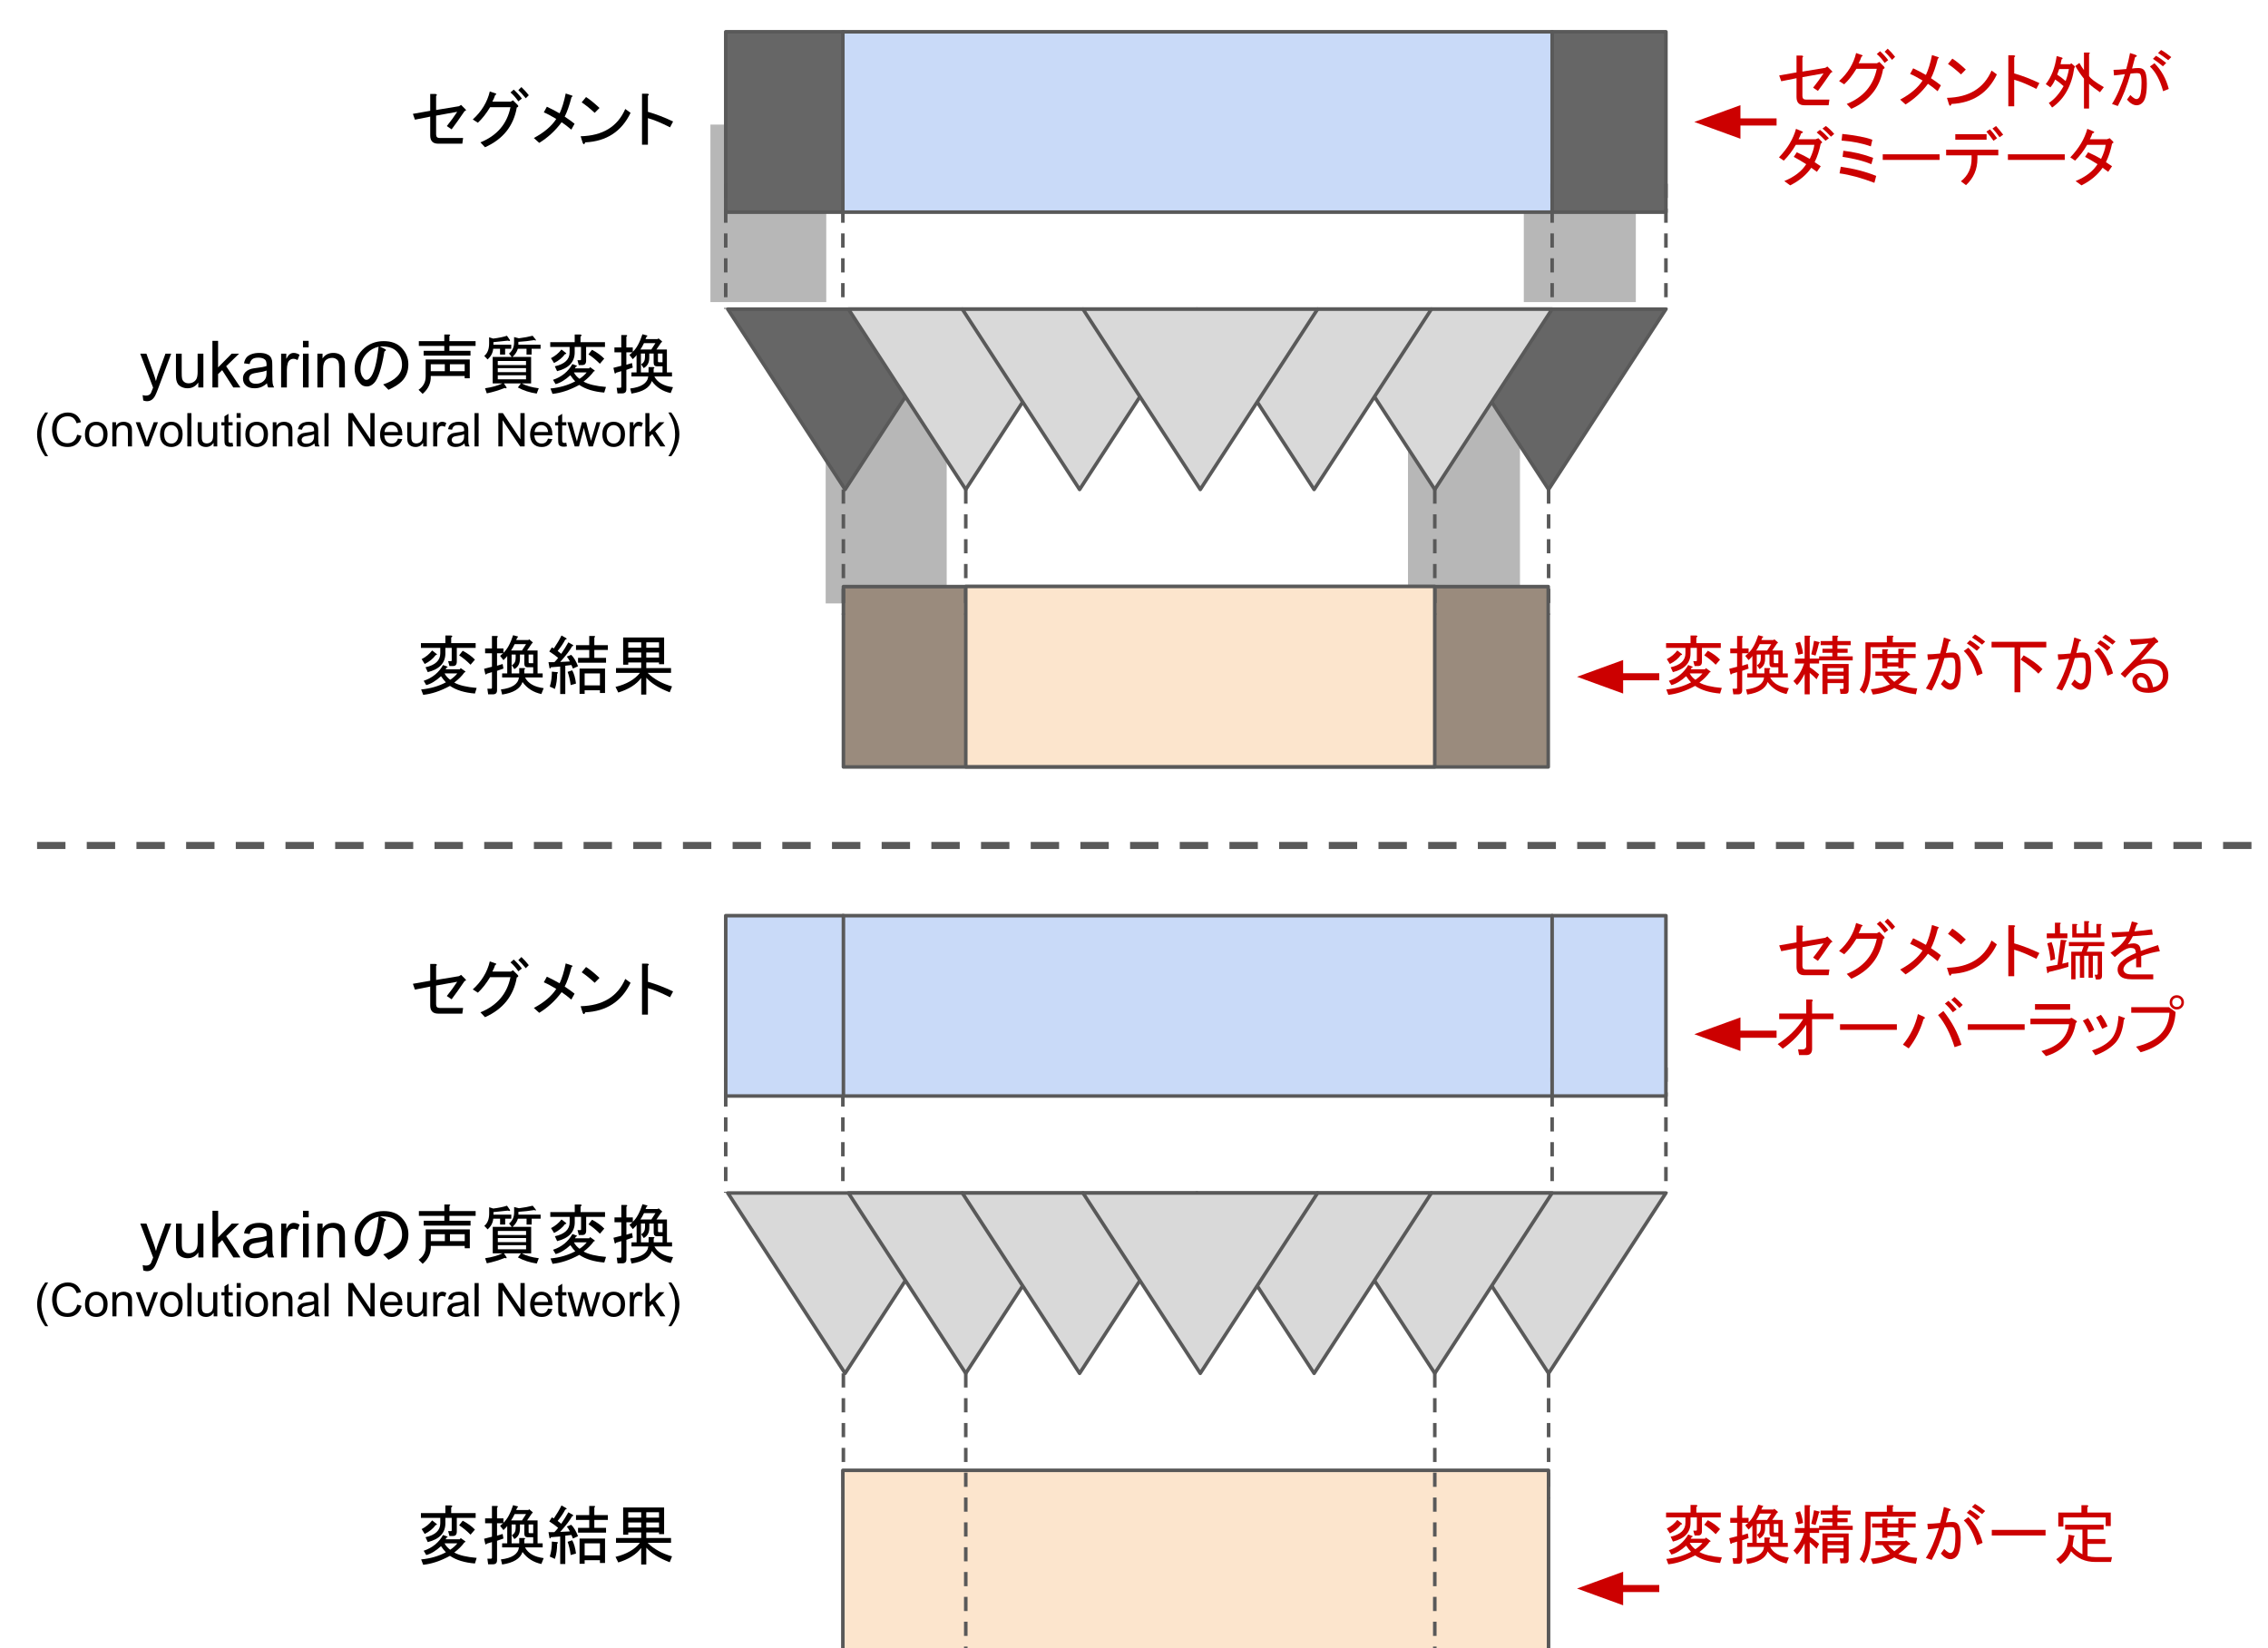 <?xml version="1.0" encoding="UTF-8"?>
<svg xmlns="http://www.w3.org/2000/svg" xmlns:xlink="http://www.w3.org/1999/xlink" width="487pt" height="354pt" viewBox="0 0 487 354" version="1.1">
<rect x="0" y="0" width="487" height="354" fill="#333333" stroke="none"/>
<defs>
<g>
<symbol overflow="visible" id="glyph0-0">
<path style="stroke:none;" d="M 2.906 -9.188 L 2.906 -0.828 L 11.156 -0.828 L 11.156 -9.188 Z M 1.812 -10.234 L 12.25 -10.234 L 12.25 0.219 L 1.812 0.219 Z M 1.812 -10.234 "/>
</symbol>
<symbol overflow="visible" id="glyph0-1">
<path style="stroke:none;" d="M 11.766 -6.734 C 10.672 -5.129 9.738 -3.816 8.969 -2.797 L 7.938 -3.5 C 8.738 -4.488 9.484 -5.508 10.172 -6.562 L 5.641 -5.75 L 5.641 -1.703 C 5.641 -1.191 5.895 -0.938 6.406 -0.938 L 11.438 -0.938 L 11.266 0.281 L 6.078 0.281 C 4.941 0.281 4.375 -0.305 4.375 -1.484 L 4.375 -5.531 L 1.094 -4.875 L 0.656 -6.125 L 4.375 -6.781 L 4.375 -10.391 L 5.531 -10.391 C 5.852 -10.316 5.891 -10.172 5.641 -9.953 L 5.641 -6.953 L 10.562 -7.766 L 11 -8.047 L 11.984 -7.062 C 12.129 -6.875 12.055 -6.766 11.766 -6.734 Z M 11.766 -6.734 "/>
</symbol>
<symbol overflow="visible" id="glyph0-2">
<path style="stroke:none;" d="M 10.172 -7.5 C 9.484 -3.52 7.207 -0.672 3.344 1.047 L 2.359 0 C 5.93 -1.457 8.082 -3.973 8.812 -7.547 L 4.438 -7.547 C 3.594 -6.16 2.719 -5.051 1.812 -4.219 L 0.719 -4.922 C 2.613 -6.641 3.832 -8.645 4.375 -10.938 L 5.641 -10.5 C 5.859 -10.395 5.82 -10.285 5.531 -10.172 C 5.383 -9.703 5.18 -9.227 4.922 -8.75 L 8.859 -8.75 L 9.359 -9.031 L 10.344 -8.047 C 10.594 -7.785 10.535 -7.602 10.172 -7.5 Z M 10.5 -8.812 C 9.914 -9.645 9.352 -10.281 8.812 -10.719 L 9.516 -11.328 C 10.141 -10.773 10.723 -10.133 11.266 -9.406 Z M 12.094 -9.469 C 11.508 -10.195 10.977 -10.781 10.5 -11.219 L 11.156 -11.875 C 11.707 -11.363 12.238 -10.781 12.75 -10.125 Z M 12.094 -9.469 "/>
</symbol>
<symbol overflow="visible" id="glyph0-3">
<path style="stroke:none;" d="M 0.656 -0.938 C 2.883 -2.133 4.488 -3.5 5.469 -5.031 C 4.445 -5.656 3.555 -6.129 2.797 -6.453 L 3.453 -7.656 C 4.254 -7.289 5.164 -6.816 6.188 -6.234 C 6.695 -7.297 7.133 -8.719 7.5 -10.5 L 8.812 -10.062 C 9.062 -9.988 9.039 -9.879 8.75 -9.734 C 8.281 -7.91 7.789 -6.508 7.281 -5.531 C 8.156 -4.945 8.863 -4.438 9.406 -4 L 8.703 -2.734 C 7.973 -3.359 7.281 -3.891 6.625 -4.328 C 5.27 -2.504 3.664 -1.023 1.812 0.109 Z M 0.656 -0.938 "/>
</symbol>
<symbol overflow="visible" id="glyph0-4">
<path style="stroke:none;" d="M 11.375 -6.344 C 9.445 -2.332 6.203 -0.219 1.641 0 C 1.461 0.477 1.281 0.516 1.094 0.109 L 0.656 -1.312 C 5.395 -1.426 8.586 -3.379 10.234 -7.172 Z M 3.672 -6.344 C 2.68 -7.258 1.75 -8.008 0.875 -8.594 L 1.812 -9.734 C 2.57 -9.266 3.535 -8.484 4.703 -7.391 Z M 3.672 -6.344 "/>
</symbol>
<symbol overflow="visible" id="glyph0-5">
<path style="stroke:none;" d="M 3.016 -6.562 C 4.797 -6.051 6.598 -5.359 8.422 -4.484 L 7.766 -3.234 C 5.836 -4.211 4.254 -4.867 3.016 -5.203 L 3.016 0.5 L 1.75 0.5 L 1.75 -10.453 L 2.844 -10.453 C 3.281 -10.41 3.336 -10.266 3.016 -10.016 Z M 3.016 -6.562 "/>
</symbol>
<symbol overflow="visible" id="glyph0-6">
<path style="stroke:none;" d="M 7.438 -1.859 C 8.094 -2.297 8.602 -2.754 8.969 -3.234 L 6.234 -3.234 C 6.492 -2.723 6.895 -2.266 7.438 -1.859 Z M 6.453 -4.109 L 9.516 -4.109 L 9.688 -4.375 L 10.609 -3.719 C 10.797 -3.57 10.758 -3.484 10.5 -3.453 C 9.957 -2.68 9.227 -1.953 8.312 -1.266 C 9.332 -0.68 10.938 -0.297 13.125 -0.109 L 12.75 1.094 C 10.52 0.914 8.734 0.367 7.391 -0.547 C 5.379 0.547 3.461 1.188 1.641 1.375 L 1.203 0.219 C 3.172 0.031 4.941 -0.477 6.516 -1.312 C 6.223 -1.602 5.875 -2.039 5.469 -2.625 C 4.344 -1.602 3.285 -0.969 2.297 -0.719 L 1.75 -1.641 C 3.613 -2.266 5 -3.395 5.906 -5.031 L 6.781 -4.703 C 6.969 -4.598 6.93 -4.523 6.672 -4.484 Z M 8.859 -5.75 C 8.859 -5.125 8.586 -4.812 8.047 -4.812 L 7.281 -4.812 L 7 -5.859 L 7.609 -5.859 C 7.711 -5.859 7.766 -5.91 7.766 -6.016 L 7.766 -8.703 L 6.406 -8.703 L 6.406 -7.547 C 6.406 -5.473 5.145 -4.125 2.625 -3.5 L 2.141 -4.547 C 4.254 -5.016 5.312 -6.016 5.312 -7.547 L 5.312 -8.703 L 1.156 -8.703 L 1.156 -9.734 L 6.406 -9.734 L 6.406 -11.375 L 7.609 -11.375 C 7.973 -11.301 7.988 -11.156 7.656 -10.938 L 7.656 -9.734 L 12.906 -9.734 L 12.906 -8.703 L 8.859 -8.703 Z M 1.312 -6.297 C 2.227 -6.766 2.977 -7.383 3.562 -8.156 L 4.547 -7.391 C 4.648 -7.242 4.578 -7.172 4.328 -7.172 C 3.773 -6.398 2.988 -5.758 1.969 -5.25 Z M 10.125 -8.094 C 11.219 -7.508 12.094 -6.875 12.75 -6.188 L 11.812 -5.094 C 10.977 -5.926 10.16 -6.598 9.359 -7.109 Z M 10.125 -8.094 "/>
</symbol>
<symbol overflow="visible" id="glyph0-7">
<path style="stroke:none;" d="M 4.875 -8.594 L 4.875 -7.656 C 5.676 -8.383 6.367 -9.645 6.953 -11.438 L 7.984 -11.156 C 8.055 -11.082 8.004 -10.992 7.828 -10.891 L 7.609 -10.391 L 10.234 -10.391 L 10.391 -10.562 L 11.109 -9.953 C 11.211 -9.805 11.176 -9.719 11 -9.688 L 9.953 -8.156 L 12.203 -8.156 L 12.203 -3.234 L 13.297 -3.234 L 13.297 -2.359 L 9.516 -2.359 C 10.172 -1.078 11.504 -0.312 13.516 -0.062 L 13.016 1.203 C 11.305 0.836 9.957 -0.02 8.969 -1.375 C 8.5 0.051 7.039 0.945 4.594 1.312 L 4.328 0.219 C 6.734 -0.07 8.023 -0.93 8.203 -2.359 L 4.594 -2.359 L 4.594 -3.234 L 5.688 -3.234 L 5.688 -7 C 5.613 -6.82 5.344 -6.516 4.875 -6.078 L 4.156 -7 L 4.812 -7.547 L 3.5 -7.547 L 3.5 -4.875 L 4.703 -5.25 L 4.875 -4.266 L 3.5 -3.781 L 3.5 0.391 C 3.5 0.973 3.207 1.266 2.625 1.266 L 1.594 1.266 L 1.422 0.062 L 2.188 0.062 C 2.332 0.062 2.406 -0.016 2.406 -0.172 L 2.406 -3.5 L 1.312 -3.172 C 1.207 -2.992 1.098 -2.957 0.984 -3.062 L 0.719 -4.219 L 2.406 -4.656 L 2.406 -7.547 L 0.938 -7.547 L 0.938 -8.594 L 2.406 -8.594 L 2.406 -11.266 L 3.453 -11.266 C 3.742 -11.234 3.758 -11.109 3.5 -10.891 L 3.5 -8.594 Z M 9.359 -7.281 L 8.422 -7.281 L 8.422 -6.406 C 8.422 -5.344 8.02 -4.594 7.219 -4.156 L 6.672 -4.984 C 7.223 -5.273 7.5 -5.785 7.5 -6.516 L 7.5 -7.281 L 6.625 -7.281 L 6.625 -3.234 L 8.266 -3.234 L 8.266 -4.375 L 9.297 -4.375 C 9.586 -4.344 9.609 -4.234 9.359 -4.047 L 9.359 -3.234 L 11.266 -3.234 L 11.266 -4.547 L 10.016 -4.547 C 9.578 -4.547 9.359 -4.816 9.359 -5.359 Z M 10.281 -5.641 C 10.281 -5.492 10.352 -5.422 10.5 -5.422 L 11.266 -5.422 L 11.266 -7.281 L 10.281 -7.281 Z M 7.281 -9.516 C 7.02 -8.973 6.766 -8.52 6.516 -8.156 L 8.859 -8.156 L 9.734 -9.516 Z M 7.281 -9.516 "/>
</symbol>
<symbol overflow="visible" id="glyph0-8">
<path style="stroke:none;" d="M 2.406 -3.5 C 2.664 -3.426 2.664 -3.316 2.406 -3.172 C 2.406 -1.93 2.242 -0.836 1.922 0.109 L 0.828 -0.391 C 1.148 -1.441 1.297 -2.516 1.266 -3.609 Z M 5.469 -5.031 L 4.156 -4.875 L 4.156 1.203 L 3.062 1.203 L 3.062 -4.703 L 1.047 -4.547 C 1.004 -4.285 0.91 -4.227 0.766 -4.375 L 0.547 -5.641 L 1.812 -5.641 C 2.102 -5.93 2.375 -6.238 2.625 -6.562 C 2.008 -7.07 1.375 -7.531 0.719 -7.938 L 1.266 -8.812 L 1.703 -8.594 C 2.391 -9.613 2.938 -10.539 3.344 -11.375 L 4.375 -10.781 C 4.52 -10.633 4.445 -10.539 4.156 -10.5 C 3.789 -9.77 3.242 -8.953 2.516 -8.047 L 3.281 -7.438 C 3.863 -8.281 4.375 -9.102 4.812 -9.906 L 5.75 -9.359 C 5.969 -9.211 5.93 -9.117 5.641 -9.078 C 5.129 -8.172 4.27 -7.039 3.062 -5.688 L 5.141 -5.797 C 4.961 -6.16 4.742 -6.508 4.484 -6.844 L 5.422 -7.219 C 5.961 -6.707 6.453 -5.891 6.891 -4.766 L 5.797 -4.266 Z M 5.312 -0.719 C 5.164 -1.844 4.945 -2.789 4.656 -3.562 L 5.641 -3.891 C 6.035 -3.191 6.305 -2.242 6.453 -1.047 Z M 11.594 -0.656 L 11.594 -3.234 L 8.312 -3.234 L 8.312 -0.656 Z M 8.312 0.391 L 8.312 1.156 L 7.219 1.156 L 7.219 -4.266 L 12.688 -4.266 L 12.688 0.984 L 11.594 0.984 L 11.594 0.391 Z M 10.391 -6.562 L 12.906 -6.562 L 12.906 -5.531 L 6.891 -5.531 L 6.891 -6.562 L 9.297 -6.562 L 9.297 -8.266 L 6.453 -8.266 L 6.453 -9.297 L 9.297 -9.297 L 9.297 -11.266 L 10.344 -11.266 C 10.633 -11.234 10.648 -11.125 10.391 -10.938 L 10.391 -9.297 L 13.297 -9.297 L 13.297 -8.266 L 10.391 -8.266 Z M 10.391 -6.562 "/>
</symbol>
<symbol overflow="visible" id="glyph0-9">
<path style="stroke:none;" d="M 1.047 -3.344 L 1.047 -4.375 L 6.453 -4.375 L 6.453 -5.578 L 3.672 -5.578 L 3.672 -5.094 L 2.578 -5.094 L 2.578 -10.938 L 11.375 -10.938 L 11.375 -5.203 L 10.281 -5.203 L 10.281 -5.578 L 7.547 -5.578 L 7.547 -4.375 L 12.859 -4.375 L 12.859 -3.344 L 7.828 -3.344 C 9.211 -1.988 10.961 -1.02 13.078 -0.438 L 12.578 0.828 C 10.285 -0.055 8.609 -1.098 7.547 -2.297 L 7.547 1.312 L 6.453 1.312 L 6.453 -2.25 C 5.43 -0.863 3.789 0.176 1.531 0.875 L 0.938 -0.328 C 3.301 -0.91 5.051 -1.914 6.188 -3.344 Z M 3.672 -7.719 L 3.672 -6.625 L 6.453 -6.625 L 6.453 -7.719 Z M 3.672 -9.906 L 3.672 -8.75 L 6.453 -8.75 L 6.453 -9.906 Z M 10.281 -9.906 L 7.547 -9.906 L 7.547 -8.75 L 10.281 -8.75 Z M 10.281 -7.719 L 7.547 -7.719 L 7.547 -6.625 L 10.281 -6.625 Z M 10.281 -7.719 "/>
</symbol>
<symbol overflow="visible" id="glyph0-10">
<path style="stroke:none;" d="M 7.547 -7.719 C 6.93 -4.07 6.188 -1.812 5.312 -0.938 C 4.832 -0.457 4.336 -0.219 3.828 -0.219 C 3.242 -0.219 2.789 -0.383 2.469 -0.719 C 1.594 -1.594 1.156 -2.688 1.156 -4 C 1.156 -5.602 1.719 -6.969 2.844 -8.094 C 4.082 -9.332 5.598 -9.953 7.391 -9.953 C 8.992 -9.953 10.25 -9.5 11.156 -8.594 C 12.176 -7.57 12.688 -6.367 12.688 -4.984 C 12.688 -3.484 12.211 -2.258 11.266 -1.312 C 10.648 -0.695 9.703 -0.094 8.422 0.5 L 7.281 -0.656 C 8.551 -1.062 9.551 -1.629 10.281 -2.359 C 10.977 -3.047 11.328 -3.883 11.328 -4.875 C 11.328 -6.039 10.941 -7.004 10.172 -7.766 C 9.41 -8.535 8.207 -8.883 6.562 -8.812 L 7.547 -8.312 C 7.984 -8.133 7.984 -7.938 7.547 -7.719 Z M 6.297 -8.75 C 5.348 -8.531 4.523 -8.078 3.828 -7.391 C 2.879 -6.441 2.406 -5.273 2.406 -3.891 C 2.406 -3.047 2.68 -2.352 3.234 -1.812 C 3.336 -1.695 3.5 -1.641 3.719 -1.641 C 3.938 -1.641 4.176 -1.77 4.438 -2.031 C 5.27 -2.863 5.891 -5.102 6.297 -8.75 Z M 6.297 -8.75 "/>
</symbol>
<symbol overflow="visible" id="glyph0-11">
<path style="stroke:none;" d="M 2.406 -6.016 L 11.875 -6.016 L 11.875 -1.969 L 10.781 -1.969 L 10.781 -2.469 L 3.5 -2.469 C 3.57 -0.969 2.988 0.312 1.75 1.375 L 0.875 0.5 C 1.895 -0.195 2.406 -1.148 2.406 -2.359 Z M 13.125 -9.953 L 13.125 -8.922 L 7.5 -8.922 L 7.5 -7.875 L 12.031 -7.875 L 12.031 -6.844 L 1.969 -6.844 L 1.969 -7.875 L 6.406 -7.875 L 6.406 -8.922 L 0.938 -8.922 L 0.938 -9.953 L 6.406 -9.953 L 6.406 -11.375 L 7.438 -11.375 C 7.727 -11.344 7.75 -11.234 7.5 -11.047 L 7.5 -9.953 Z M 6.516 -4.984 L 3.5 -4.984 L 3.5 -3.5 L 6.516 -3.5 Z M 10.781 -4.984 L 7.609 -4.984 L 7.609 -3.5 L 10.781 -3.5 Z M 10.781 -4.984 "/>
</symbol>
<symbol overflow="visible" id="glyph0-12">
<path style="stroke:none;" d="M 11.984 -10.344 C 12.203 -10.082 12.109 -10.023 11.703 -10.172 C 10.609 -9.992 9.477 -9.867 8.312 -9.797 L 8.312 -9.188 L 13.078 -9.188 L 13.078 -8.312 L 11.156 -8.312 L 11.156 -7.062 L 10.062 -7.062 L 10.062 -8.312 L 8.203 -8.312 C 8.023 -7.695 7.645 -7.113 7.062 -6.562 L 11.047 -6.562 L 11.047 -0.875 L 9.031 -0.875 C 9.977 -0.363 11.195 -0.016 12.688 0.172 L 12.25 1.312 C 10.758 1.094 9.41 0.656 8.203 0 L 8.859 -0.875 L 5.203 -0.875 L 5.75 -0.062 C 5.852 0.195 5.723 0.254 5.359 0.109 C 4.191 0.586 2.914 0.973 1.531 1.266 L 1.156 0.172 C 2.688 -0.055 3.926 -0.406 4.875 -0.875 L 2.797 -0.875 L 2.797 -6.562 L 6.891 -6.562 L 6.297 -7.281 C 7.023 -7.863 7.391 -8.664 7.391 -9.688 L 7.391 -10.828 L 8.422 -10.562 C 9.555 -10.707 10.539 -10.891 11.375 -11.109 Z M 6.516 -10.172 C 6.547 -9.953 6.398 -9.914 6.078 -10.062 C 4.984 -9.957 3.941 -9.848 2.953 -9.734 L 2.953 -9.188 L 6.781 -9.188 L 6.781 -8.312 L 5.469 -8.312 L 5.469 -7.062 L 4.375 -7.062 L 4.375 -8.312 L 2.906 -8.312 C 2.832 -7.438 2.43 -6.672 1.703 -6.016 L 0.984 -6.781 C 1.68 -7.332 2.031 -8.227 2.031 -9.469 L 2.031 -10.781 L 2.906 -10.5 C 4.102 -10.645 5.086 -10.848 5.859 -11.109 Z M 9.953 -1.75 L 9.953 -2.625 L 3.891 -2.625 L 3.891 -1.75 Z M 9.953 -3.281 L 9.953 -4.156 L 3.891 -4.156 L 3.891 -3.281 Z M 9.953 -4.812 L 9.953 -5.688 L 3.891 -5.688 L 3.891 -4.812 Z M 9.953 -4.812 "/>
</symbol>
<symbol overflow="visible" id="glyph0-13">
<path style="stroke:none;" d="M 1.375 -0.219 C 2.57 -0.988 3.629 -2.191 4.547 -3.828 C 3.816 -4.484 3.211 -4.957 2.734 -5.25 C 2.484 -4.633 2.141 -4.07 1.703 -3.562 L 0.719 -4.266 C 1.914 -5.766 2.695 -7.77 3.062 -10.281 L 4.219 -9.953 C 4.395 -9.805 4.359 -9.68 4.109 -9.578 L 3.891 -8.531 L 5.969 -8.531 L 6.188 -8.75 L 6.953 -8.094 C 7.055 -7.988 7.02 -7.879 6.844 -7.766 C 6.289 -3.898 4.703 -1.055 2.078 0.766 Z M 12.359 -2.516 C 11.305 -3.242 10.523 -3.848 10.016 -4.328 L 10.016 0.984 L 8.922 0.984 L 8.922 -5.422 C 8.223 -6.297 7.602 -7.207 7.062 -8.156 L 7.938 -8.812 C 8.258 -8.227 8.586 -7.719 8.922 -7.281 L 8.922 -11.047 L 9.953 -11.047 C 10.242 -11.016 10.266 -10.906 10.016 -10.719 L 10.016 -6.016 C 10.266 -5.504 11.32 -4.703 13.188 -3.609 Z M 4.984 -4.922 C 5.305 -5.766 5.539 -6.625 5.688 -7.5 L 3.609 -7.5 L 3.172 -6.297 C 3.648 -6.004 4.254 -5.547 4.984 -4.922 Z M 4.984 -4.922 "/>
</symbol>
<symbol overflow="visible" id="glyph0-14">
<path style="stroke:none;" d="M 10.062 -8.75 C 11.562 -7.219 12.582 -5.379 13.125 -3.234 L 11.922 -2.734 C 11.266 -5.109 10.316 -6.879 9.078 -8.047 Z M 8.422 -4.375 C 8.422 -2.258 8.113 -0.895 7.5 -0.281 C 7.133 0.094 6.711 0.281 6.234 0.281 C 5.547 0.281 4.852 -0.125 4.156 -0.938 L 4.875 -1.922 C 5.457 -1.336 5.895 -1.047 6.188 -1.047 C 6.363 -1.047 6.523 -1.117 6.672 -1.266 C 7.078 -1.66 7.281 -2.77 7.281 -4.594 C 7.281 -5.613 7.172 -6.234 6.953 -6.453 C 6.836 -6.566 6.617 -6.625 6.297 -6.625 C 5.961 -6.625 5.504 -6.586 4.922 -6.516 C 4.16 -3.816 3.25 -1.5 2.188 0.438 L 0.938 0 C 1.988 -1.645 2.914 -3.781 3.719 -6.406 C 2.914 -6.289 2.133 -6.195 1.375 -6.125 L 1.266 -7.328 C 1.922 -7.328 2.832 -7.383 4 -7.5 C 4.32 -8.625 4.594 -9.77 4.812 -10.938 L 5.969 -10.562 C 6.406 -10.375 6.383 -10.207 5.906 -10.062 C 5.688 -9.301 5.469 -8.484 5.25 -7.609 C 5.688 -7.68 6.145 -7.719 6.625 -7.719 C 7.133 -7.719 7.516 -7.586 7.766 -7.328 C 8.203 -6.891 8.422 -5.906 8.422 -4.375 Z M 11.484 -11.594 C 12.141 -11.227 12.867 -10.719 13.672 -10.062 L 13.016 -9.406 C 12.211 -10.031 11.484 -10.539 10.828 -10.938 Z M 11.875 -8.094 C 11.031 -8.789 10.316 -9.32 9.734 -9.688 L 10.391 -10.344 C 11.047 -9.977 11.773 -9.469 12.578 -8.812 Z M 11.875 -8.094 "/>
</symbol>
<symbol overflow="visible" id="glyph0-15">
<path style="stroke:none;" d="M 9.797 -8.422 C 9.941 -8.242 9.867 -8.098 9.578 -7.984 C 9.285 -6.523 8.848 -5.195 8.266 -4 L 9.578 -3.125 L 8.75 -1.922 L 7.547 -2.797 C 6.492 -1.266 4.984 -0.004 3.016 0.984 L 1.75 0.062 C 3.938 -0.852 5.504 -2.062 6.453 -3.562 C 5.547 -4.145 4.656 -4.672 3.781 -5.141 L 4.438 -6.125 C 5.562 -5.613 6.488 -5.141 7.219 -4.703 C 7.77 -5.836 8.098 -6.844 8.203 -7.719 L 4.219 -7.719 C 3.52 -6.477 2.66 -5.348 1.641 -4.328 L 0.609 -5.031 C 2.461 -6.969 3.68 -9.008 4.266 -11.156 L 5.578 -10.609 C 5.867 -10.461 5.797 -10.316 5.359 -10.172 C 5.211 -9.734 5.031 -9.316 4.812 -8.922 L 8.484 -8.922 L 9.078 -9.141 Z M 9.406 -10.938 C 10.031 -10.469 10.672 -9.867 11.328 -9.141 L 10.609 -8.594 C 9.953 -9.281 9.316 -9.879 8.703 -10.391 Z M 10.672 -11.766 C 11.254 -11.359 11.852 -10.789 12.469 -10.062 L 11.766 -9.469 C 11.109 -10.195 10.504 -10.781 9.953 -11.219 Z M 10.672 -11.766 "/>
</symbol>
<symbol overflow="visible" id="glyph0-16">
<path style="stroke:none;" d="M 7.547 -3.562 C 6.016 -4.219 3.957 -4.742 1.375 -5.141 L 1.531 -6.453 C 3.789 -6.203 5.926 -5.691 7.938 -4.922 Z M 8.203 0.438 C 5.398 -0.625 2.906 -1.301 0.719 -1.594 L 0.984 -3.016 C 3.828 -2.609 6.363 -1.953 8.594 -1.047 Z M 1.312 -10.062 C 4.301 -9.738 6.453 -9.32 7.766 -8.812 L 7.438 -7.391 C 5.613 -8.047 3.52 -8.461 1.156 -8.641 Z M 1.312 -10.062 "/>
</symbol>
<symbol overflow="visible" id="glyph0-17">
<path style="stroke:none;" d="M 0.656 -4.484 L 0.656 -5.688 L 12.859 -5.688 L 12.859 -4.484 Z M 0.656 -4.484 "/>
</symbol>
<symbol overflow="visible" id="glyph0-18">
<path style="stroke:none;" d="M 6.297 -5.469 L 0.828 -5.469 L 0.828 -6.672 L 12.031 -6.672 L 12.031 -5.469 L 7.547 -5.469 L 7.547 -4.766 C 7.547 -2.461 6.727 -0.562 5.094 0.938 L 4 0.109 C 5.531 -1.098 6.297 -2.723 6.297 -4.766 Z M 2.797 -8.812 L 2.797 -10.016 L 9.516 -10.016 L 9.516 -8.812 Z M 10.234 -11.047 C 10.703 -10.578 11.211 -9.941 11.766 -9.141 L 11 -8.594 C 10.488 -9.32 9.977 -9.977 9.469 -10.562 Z M 11.547 -11.766 C 12.016 -11.254 12.523 -10.633 13.078 -9.906 L 12.312 -9.359 C 11.727 -10.16 11.219 -10.781 10.781 -11.219 Z M 11.547 -11.766 "/>
</symbol>
<symbol overflow="visible" id="glyph0-19">
<path style="stroke:none;" d="M 5.359 -10.172 C 5.211 -9.734 5.031 -9.316 4.812 -8.922 L 8.484 -8.922 L 9.078 -9.141 L 9.797 -8.422 C 9.941 -8.242 9.867 -8.098 9.578 -7.984 C 9.285 -6.523 8.848 -5.195 8.266 -4 L 9.578 -3.125 L 8.75 -1.922 L 7.547 -2.797 C 6.492 -1.266 4.984 -0.004 3.016 0.984 L 1.75 0.062 C 3.938 -0.852 5.504 -2.062 6.453 -3.562 C 5.547 -4.145 4.656 -4.672 3.781 -5.141 L 4.438 -6.125 C 5.562 -5.613 6.488 -5.141 7.219 -4.703 C 7.77 -5.836 8.098 -6.844 8.203 -7.719 L 4.219 -7.719 C 3.52 -6.477 2.66 -5.348 1.641 -4.328 L 0.609 -5.031 C 2.461 -6.969 3.68 -9.008 4.266 -11.156 L 5.578 -10.609 C 5.867 -10.461 5.797 -10.316 5.359 -10.172 Z M 5.359 -10.172 "/>
</symbol>
<symbol overflow="visible" id="glyph0-20">
<path style="stroke:none;" d="M 4.328 -7.328 C 4.617 -8.461 4.816 -9.43 4.922 -10.234 L 6.078 -9.953 C 6.18 -9.848 6.145 -9.738 5.969 -9.625 C 5.707 -8.531 5.469 -7.676 5.25 -7.062 Z M 4 1.266 L 2.906 1.266 L 2.906 -3.125 C 2.352 -1.988 1.805 -1.188 1.266 -0.719 L 0.5 -1.594 C 1.52 -2.539 2.285 -3.797 2.797 -5.359 L 0.828 -5.359 L 0.828 -6.406 L 2.906 -6.406 L 2.906 -11.328 L 3.938 -11.328 C 4.227 -11.285 4.25 -11.176 4 -11 L 4 -6.406 L 6.016 -6.406 L 6.016 -6.891 L 8.859 -6.891 L 8.859 -7.656 L 6.734 -7.656 L 6.734 -8.531 L 8.859 -8.531 L 8.859 -9.297 L 6.344 -9.297 L 6.344 -10.172 L 8.859 -10.172 L 8.859 -11.328 L 9.906 -11.328 C 10.195 -11.285 10.211 -11.176 9.953 -11 L 9.953 -10.172 L 12.797 -10.172 L 12.797 -9.297 L 9.953 -9.297 L 9.953 -8.531 L 12.141 -8.531 L 12.141 -7.656 L 9.953 -7.656 L 9.953 -6.891 L 13.234 -6.891 L 13.234 -6.016 L 6.016 -6.016 L 6.016 -5.359 L 4 -5.359 L 4 -4.547 C 4.469 -4.285 5.141 -3.773 6.016 -3.016 L 5.469 -1.969 C 5.031 -2.445 4.539 -2.906 4 -3.344 Z M 12.359 0.391 C 12.359 0.898 12.125 1.156 11.656 1.156 L 10.609 1.156 L 10.453 0.109 L 11.047 0.109 C 11.191 0.109 11.266 0.035 11.266 -0.109 L 11.266 -1.156 L 7.828 -1.156 L 7.828 1.203 L 6.734 1.203 L 6.734 -5.25 L 12.359 -5.25 Z M 7.828 -2.031 L 11.266 -2.031 L 11.266 -2.734 L 7.828 -2.734 Z M 1.531 -7.219 C 1.383 -8.133 1.188 -8.957 0.938 -9.688 L 1.922 -10.016 C 2.242 -9.172 2.461 -8.332 2.578 -7.5 Z M 7.828 -3.609 L 11.266 -3.609 L 11.266 -4.375 L 7.828 -4.375 Z M 7.828 -3.609 "/>
</symbol>
<symbol overflow="visible" id="glyph0-21">
<path style="stroke:none;" d="M 12.797 1.266 C 11.047 1.047 9.5 0.586 8.156 -0.109 C 6.875 0.66 5.344 1.133 3.562 1.312 L 3.125 0.172 C 4.758 0.016 6.125 -0.332 7.219 -0.875 C 6.633 -1.457 6.109 -2.078 5.641 -2.734 L 4.109 -2.734 L 4.109 -3.609 L 10.5 -3.609 L 10.672 -3.781 L 11.484 -3.125 C 11.629 -2.906 11.555 -2.812 11.266 -2.844 C 10.648 -2.113 9.906 -1.441 9.031 -0.828 C 10.301 -0.391 11.648 -0.113 13.078 0 Z M 7.828 -9.906 L 12.75 -9.906 L 12.75 -8.859 L 3.062 -8.859 L 3.062 -4.047 C 3.062 -2.004 2.609 -0.289 1.703 1.094 L 0.719 0.281 C 1.551 -0.852 1.969 -2.367 1.969 -4.266 L 1.969 -9.906 L 6.562 -9.906 L 6.562 -11.328 L 7.766 -11.328 C 8.055 -11.285 8.078 -11.176 7.828 -11 Z M 8.156 -1.422 C 8.594 -1.711 9.102 -2.148 9.688 -2.734 L 6.844 -2.734 C 7.207 -2.297 7.645 -1.859 8.156 -1.422 Z M 10.125 -4.375 L 9.031 -4.375 L 9.031 -4.703 L 6.672 -4.703 L 6.672 -4.328 L 5.578 -4.328 L 5.578 -6.516 L 3.391 -6.516 L 3.391 -7.391 L 5.578 -7.391 L 5.578 -8.422 L 6.625 -8.422 C 6.914 -8.391 6.93 -8.281 6.672 -8.094 L 6.672 -7.391 L 9.031 -7.391 L 9.031 -8.531 L 10.062 -8.531 C 10.352 -8.5 10.375 -8.391 10.125 -8.203 L 10.125 -7.391 L 12.75 -7.391 L 12.75 -6.516 L 10.125 -6.516 Z M 9.031 -6.516 L 6.672 -6.516 L 6.672 -5.578 L 9.031 -5.578 Z M 9.031 -6.516 "/>
</symbol>
<symbol overflow="visible" id="glyph0-22">
<path style="stroke:none;" d="M 7.938 -7.109 C 9.57 -6.203 10.922 -5.219 11.984 -4.156 L 11.109 -3.172 C 10.047 -4.234 8.77 -5.238 7.281 -6.188 Z M 5.969 0.828 L 5.969 -8.812 L 1.047 -8.812 L 1.047 -10.016 L 12.797 -10.016 L 12.797 -8.812 L 7.219 -8.812 L 7.219 0.828 Z M 5.969 0.828 "/>
</symbol>
<symbol overflow="visible" id="glyph0-23">
<path style="stroke:none;" d="M 7.719 -0.281 C 8.301 -0.352 8.789 -0.586 9.188 -0.984 C 9.625 -1.422 9.844 -2.004 9.844 -2.734 C 9.844 -3.535 9.609 -4.176 9.141 -4.656 C 8.66 -5.125 7.91 -5.359 6.891 -5.359 C 5.691 -5.359 4.766 -5.125 4.109 -4.656 C 3.484 -4.219 2.68 -3.43 1.703 -2.297 L 0.766 -3.125 C 3.391 -5.75 5.379 -7.938 6.734 -9.688 C 5.523 -9.539 4.32 -9.41 3.125 -9.297 L 2.734 -10.562 C 4.523 -10.562 6.113 -10.648 7.5 -10.828 L 7.984 -11.047 L 8.594 -10.453 C 8.988 -10.086 8.895 -9.848 8.312 -9.734 C 7.219 -8.492 6.125 -7.273 5.031 -6.078 C 5.801 -6.254 6.441 -6.344 6.953 -6.344 C 8.336 -6.344 9.359 -6.016 10.016 -5.359 C 10.672 -4.703 11 -3.863 11 -2.844 C 11 -1.789 10.707 -0.973 10.125 -0.391 C 9.25 0.492 8.133 0.938 6.781 0.938 C 5.508 0.938 4.582 0.645 4 0.062 C 3.52 -0.414 3.281 -0.984 3.281 -1.641 C 3.281 -2.078 3.445 -2.461 3.781 -2.797 C 4.145 -3.16 4.562 -3.344 5.031 -3.344 C 5.688 -3.344 6.234 -3.125 6.672 -2.688 C 7.18 -2.176 7.531 -1.375 7.719 -0.281 Z M 6.625 -0.109 C 6.508 -1.055 6.289 -1.695 5.969 -2.031 C 5.707 -2.281 5.453 -2.406 5.203 -2.406 C 4.91 -2.406 4.691 -2.332 4.547 -2.188 C 4.359 -2.008 4.266 -1.812 4.266 -1.594 C 4.266 -1.258 4.41 -0.945 4.703 -0.656 C 5.066 -0.289 5.539 -0.109 6.125 -0.109 C 6.27 -0.109 6.438 -0.109 6.625 -0.109 Z M 6.625 -0.109 "/>
</symbol>
<symbol overflow="visible" id="glyph0-24">
<path style="stroke:none;" d="M 5.578 -1.531 C 4.16 -1.094 2.738 -0.711 1.312 -0.391 C 1.281 -0.129 1.191 -0.07 1.047 -0.219 L 0.828 -1.531 L 3.234 -1.969 L 3.938 -7.328 L 5.094 -7.219 C 5.27 -7.113 5.234 -7.004 4.984 -6.891 L 4.266 -2.188 L 5.578 -2.516 Z M 1.75 -2.844 C 1.602 -4.227 1.367 -5.469 1.047 -6.562 L 1.969 -6.844 C 2.375 -5.781 2.629 -4.555 2.734 -3.172 Z M 11.484 1.203 L 11.219 0.172 L 11.656 0.172 C 11.801 0.172 11.875 0.094 11.875 -0.062 L 11.875 -3.891 L 10.828 -3.891 L 10.828 0.828 L 9.906 0.828 L 9.906 -3.891 L 8.969 -3.891 L 8.969 0.828 L 8.047 0.828 L 8.047 -3.891 L 7.109 -3.891 L 7.109 1.156 L 6.188 1.156 L 6.188 -4.766 L 8.422 -4.766 L 8.859 -5.969 L 5.688 -5.969 L 5.688 -6.844 L 13.297 -6.844 L 13.297 -5.969 L 9.953 -5.969 L 9.516 -4.766 L 12.797 -4.766 L 12.797 0.438 C 12.797 0.945 12.539 1.203 12.031 1.203 Z M 5.359 -7.656 L 0.938 -7.656 L 0.938 -8.703 L 2.688 -8.703 L 2.688 -11 L 3.719 -11 C 4.008 -10.957 4.031 -10.848 3.781 -10.672 L 3.781 -8.703 L 5.359 -8.703 Z M 9.844 -11.328 C 10.133 -11.285 10.156 -11.176 9.906 -11 L 9.906 -8.703 L 11.594 -8.703 L 11.594 -10.719 L 12.469 -10.719 C 12.758 -10.688 12.781 -10.578 12.531 -10.391 L 12.531 -7.828 L 6.406 -7.828 L 6.406 -10.719 L 7.281 -10.719 C 7.57 -10.688 7.586 -10.578 7.328 -10.391 L 7.328 -8.703 L 8.969 -8.703 L 8.969 -11.328 Z M 9.844 -11.328 "/>
</symbol>
<symbol overflow="visible" id="glyph0-25">
<path style="stroke:none;" d="M 4.328 -6.344 C 4.766 -6.488 5.18 -6.562 5.578 -6.562 C 6.055 -6.562 6.441 -6.414 6.734 -6.125 C 6.953 -5.906 7.078 -5.504 7.109 -4.922 C 8.203 -5.328 9.441 -5.75 10.828 -6.188 L 11.219 -4.875 C 9.789 -4.656 8.457 -4.305 7.219 -3.828 L 7.219 -1.422 L 6.125 -1.422 L 6.125 -3.391 C 5.031 -2.879 4.32 -2.461 4 -2.141 C 3.594 -1.734 3.391 -1.332 3.391 -0.938 C 3.391 -0.719 3.5 -0.5 3.719 -0.281 C 3.977 -0.02 4.473 0.109 5.203 0.109 L 9.797 0.109 L 9.797 1.156 L 5.141 1.156 C 3.973 1.156 3.156 0.914 2.688 0.438 C 2.32 0.07 2.141 -0.383 2.141 -0.938 C 2.141 -1.52 2.375 -2.047 2.844 -2.516 C 3.57 -3.242 4.648 -3.898 6.078 -4.484 C 6.035 -4.922 5.941 -5.211 5.797 -5.359 C 5.648 -5.504 5.344 -5.578 4.875 -5.578 C 4.145 -5.578 3.031 -4.922 1.531 -3.609 L 0.609 -4.547 C 2.316 -5.598 3.484 -6.766 4.109 -8.047 C 3.086 -7.973 2.066 -7.898 1.047 -7.828 L 0.828 -8.922 C 2.141 -8.953 3.379 -9.004 4.547 -9.078 C 4.723 -9.516 4.941 -10.242 5.203 -11.266 L 6.234 -11 C 6.598 -10.852 6.598 -10.707 6.234 -10.562 C 6.086 -10.082 5.926 -9.609 5.75 -9.141 C 7.062 -9.242 8.316 -9.391 9.516 -9.578 L 9.688 -8.422 C 8.258 -8.316 6.836 -8.207 5.422 -8.094 C 5.055 -7.363 4.691 -6.781 4.328 -6.344 Z M 4.328 -6.344 "/>
</symbol>
<symbol overflow="visible" id="glyph0-26">
<path style="stroke:none;" d="M 0.328 -1.422 C 2.66 -2.922 4.484 -4.707 5.797 -6.781 L 0.656 -6.781 L 0.656 -7.984 L 6.453 -7.984 L 6.453 -11 L 7.609 -11 C 7.93 -10.926 7.969 -10.781 7.719 -10.562 L 7.719 -7.984 L 12.312 -7.984 L 12.312 -6.781 L 7.719 -6.781 L 7.719 -0.391 C 7.719 0.492 7.297 0.938 6.453 0.938 L 4.922 0.938 L 4.703 -0.281 L 5.797 -0.281 C 6.234 -0.352 6.453 -0.586 6.453 -0.984 L 6.453 -5.578 C 5.066 -3.535 3.391 -1.82 1.422 -0.438 Z M 0.328 -1.422 "/>
</symbol>
<symbol overflow="visible" id="glyph0-27">
<path style="stroke:none;" d="M 9.406 -8.531 C 11.227 -6.238 12.523 -3.816 13.297 -1.266 L 11.812 -0.766 C 10.906 -3.648 9.723 -5.945 8.266 -7.656 Z M 5.25 -7.281 C 5.539 -7.094 5.504 -6.926 5.141 -6.781 C 4.484 -4.488 3.426 -2.395 1.969 -0.5 L 0.719 -1.312 C 2.32 -3.25 3.395 -5.438 3.938 -7.875 Z M 11.812 -11.547 C 12.289 -11.141 12.875 -10.57 13.562 -9.844 L 12.859 -9.188 C 12.203 -9.914 11.617 -10.5 11.109 -10.938 Z M 10.5 -10.719 C 11.051 -10.207 11.633 -9.586 12.25 -8.859 L 11.438 -8.266 C 10.883 -8.992 10.316 -9.613 9.734 -10.125 Z M 10.5 -10.719 "/>
</symbol>
<symbol overflow="visible" id="glyph0-28">
<path style="stroke:none;" d="M 3.016 0.062 C 6.547 -0.852 8.531 -2.77 8.969 -5.688 L 0.656 -5.688 L 0.656 -6.891 L 9.031 -6.891 L 9.516 -7.062 L 10.5 -6.453 C 10.719 -6.273 10.68 -6.113 10.391 -5.969 C 9.805 -2.32 7.676 0.051 4 1.156 Z M 9.188 -8.812 L 1.641 -8.812 L 1.641 -10.016 L 9.188 -10.016 Z M 9.188 -8.812 "/>
</symbol>
<symbol overflow="visible" id="glyph0-29">
<path style="stroke:none;" d="M 9.406 -6.672 C 9.156 -4.305 8.5 -2.594 7.438 -1.531 C 6.383 -0.469 5 0.367 3.281 0.984 L 2.578 -0.062 C 4.254 -0.602 5.566 -1.348 6.516 -2.297 C 7.535 -3.316 8.117 -5.051 8.266 -7.5 L 9.406 -7.109 C 9.738 -7.004 9.738 -6.859 9.406 -6.672 Z M 4.766 -4.703 C 4.328 -5.691 3.891 -6.516 3.453 -7.172 L 4.484 -7.719 C 5.035 -7.02 5.508 -6.195 5.906 -5.25 Z M 1.969 -3.891 C 1.531 -4.91 1.078 -5.766 0.609 -6.453 L 1.703 -7 C 2.211 -6.312 2.664 -5.473 3.062 -4.484 Z M 1.969 -3.891 "/>
</symbol>
<symbol overflow="visible" id="glyph0-30">
<path style="stroke:none;" d="M 10.5 -9.406 C 10.789 -9.406 11.031 -9.5 11.219 -9.688 C 11.395 -9.863 11.484 -10.098 11.484 -10.391 C 11.484 -10.68 11.395 -10.922 11.219 -11.109 C 11.031 -11.285 10.789 -11.375 10.5 -11.375 C 10.207 -11.375 9.973 -11.285 9.797 -11.109 C 9.609 -10.922 9.516 -10.68 9.516 -10.391 C 9.516 -10.098 9.609 -9.863 9.797 -9.688 C 9.973 -9.5 10.207 -9.406 10.5 -9.406 Z M 10.5 -8.859 C 10.062 -8.859 9.695 -9.004 9.406 -9.297 C 9.113 -9.586 8.969 -9.953 8.969 -10.391 C 8.969 -10.828 9.113 -11.191 9.406 -11.484 C 9.695 -11.773 10.062 -11.922 10.5 -11.922 C 10.938 -11.922 11.301 -11.773 11.594 -11.484 C 11.883 -11.191 12.031 -10.828 12.031 -10.391 C 12.031 -9.953 11.883 -9.586 11.594 -9.297 C 11.301 -9.004 10.938 -8.859 10.5 -8.859 Z M 0.719 -8.156 L 0.719 -9.359 L 8.812 -9.359 L 10.234 -8.312 C 10.047 -3.906 7.547 -1.023 2.734 0.328 L 1.75 -0.875 C 6.312 -1.938 8.703 -4.363 8.922 -8.156 Z M 0.719 -8.156 "/>
</symbol>
<symbol overflow="visible" id="glyph0-31">
<path style="stroke:none;" d="M 12.641 -6.016 L 12.641 -4.812 L 1.094 -4.812 L 1.094 -6.016 Z M 12.641 -6.016 "/>
</symbol>
<symbol overflow="visible" id="glyph0-32">
<path style="stroke:none;" d="M 0.938 0.281 C 2.719 -0.82 3.594 -2.578 3.562 -4.984 L 4.812 -4.766 C 4.926 -4.648 4.891 -4.539 4.703 -4.438 L 4.438 -2.469 C 4.977 -1.812 5.688 -1.242 6.562 -0.766 L 6.562 -6.078 L 2.844 -6.078 L 2.844 -7.109 L 11.109 -7.109 L 11.109 -6.078 L 7.656 -6.078 L 7.656 -4.047 L 11.484 -4.047 L 11.484 -3.016 L 7.656 -3.016 L 7.656 -0.391 C 8.207 -0.242 8.754 -0.172 9.297 -0.172 L 12.906 -0.172 L 12.688 0.875 L 9.297 0.875 C 7.18 0.875 5.453 0.109 4.109 -1.422 C 3.555 -0.211 2.789 0.695 1.812 1.312 Z M 7.609 -9.734 L 12.641 -9.734 L 12.641 -6.844 L 11.547 -6.844 L 11.547 -8.703 L 2.469 -8.703 L 2.469 -6.734 L 1.375 -6.734 L 1.375 -9.734 L 6.344 -9.734 L 6.344 -11.328 L 7.547 -11.328 C 7.91 -11.254 7.93 -11.109 7.609 -10.891 Z M 7.609 -9.734 "/>
</symbol>
<symbol overflow="visible" id="glyph1-0">
<path style="stroke:none;" d="M 1.75 0 L 1.75 -8.75 L 8.75 -8.75 L 8.75 0 Z M 1.969 -0.219 L 8.531 -0.219 L 8.531 -8.531 L 1.969 -8.531 Z M 1.969 -0.219 "/>
</symbol>
<symbol overflow="visible" id="glyph1-1">
<path style="stroke:none;" d="M 0.875 2.797 L 0.734 1.641 C 1.004 1.711 1.238 1.75 1.438 1.75 C 1.707 1.75 1.926 1.703 2.094 1.609 C 2.258 1.523 2.395 1.398 2.5 1.234 C 2.57 1.109 2.695 0.801 2.875 0.312 C 2.895 0.25 2.93 0.148 2.984 0.016 L 0.219 -7.266 L 1.547 -7.266 L 3.062 -3.062 C 3.258 -2.52 3.438 -1.957 3.594 -1.375 C 3.727 -1.938 3.895 -2.488 4.094 -3.031 L 5.641 -7.266 L 6.875 -7.266 L 4.109 0.125 C 3.816 0.914 3.586 1.461 3.422 1.766 C 3.203 2.172 2.953 2.469 2.672 2.656 C 2.391 2.852 2.051 2.953 1.656 2.953 C 1.426 2.953 1.164 2.898 0.875 2.797 Z M 0.875 2.797 "/>
</symbol>
<symbol overflow="visible" id="glyph1-2">
<path style="stroke:none;" d="M 5.688 0 L 5.688 -1.062 C 5.113 -0.238 4.344 0.172 3.375 0.172 C 2.945 0.172 2.547 0.086 2.172 -0.078 C 1.805 -0.242 1.531 -0.453 1.344 -0.703 C 1.164 -0.953 1.039 -1.254 0.969 -1.609 C 0.914 -1.848 0.891 -2.234 0.891 -2.766 L 0.891 -7.266 L 2.125 -7.266 L 2.125 -3.234 C 2.125 -2.586 2.148 -2.156 2.203 -1.938 C 2.273 -1.613 2.438 -1.359 2.688 -1.172 C 2.938 -0.984 3.25 -0.891 3.625 -0.891 C 3.988 -0.891 4.332 -0.984 4.656 -1.172 C 4.977 -1.367 5.207 -1.629 5.344 -1.953 C 5.477 -2.273 5.547 -2.75 5.547 -3.375 L 5.547 -7.266 L 6.781 -7.266 L 6.781 0 Z M 5.688 0 "/>
</symbol>
<symbol overflow="visible" id="glyph1-3">
<path style="stroke:none;" d="M 0.938 0 L 0.938 -10.016 L 2.156 -10.016 L 2.156 -4.312 L 5.078 -7.266 L 6.672 -7.266 L 3.891 -4.562 L 6.953 0 L 5.422 0 L 3.031 -3.719 L 2.156 -2.875 L 2.156 0 Z M 0.938 0 "/>
</symbol>
<symbol overflow="visible" id="glyph1-4">
<path style="stroke:none;" d="M 5.656 -0.891 C 5.207 -0.504 4.77 -0.227 4.344 -0.062 C 3.926 0.094 3.473 0.172 2.984 0.172 C 2.191 0.172 1.578 -0.02 1.141 -0.406 C 0.711 -0.801 0.5 -1.305 0.5 -1.922 C 0.5 -2.273 0.578 -2.598 0.734 -2.891 C 0.898 -3.18 1.113 -3.414 1.375 -3.594 C 1.645 -3.77 1.941 -3.906 2.266 -4 C 2.504 -4.062 2.867 -4.125 3.359 -4.188 C 4.359 -4.301 5.094 -4.441 5.562 -4.609 C 5.562 -4.773 5.562 -4.879 5.562 -4.922 C 5.562 -5.43 5.445 -5.785 5.219 -5.984 C 4.906 -6.266 4.438 -6.406 3.812 -6.406 C 3.238 -6.406 2.812 -6.301 2.531 -6.094 C 2.258 -5.895 2.055 -5.539 1.922 -5.031 L 0.719 -5.188 C 0.82 -5.707 1 -6.125 1.25 -6.438 C 1.508 -6.75 1.875 -6.988 2.344 -7.156 C 2.82 -7.332 3.375 -7.422 4 -7.422 C 4.613 -7.422 5.113 -7.348 5.5 -7.203 C 5.883 -7.055 6.164 -6.875 6.344 -6.656 C 6.531 -6.438 6.66 -6.156 6.734 -5.812 C 6.773 -5.602 6.797 -5.227 6.797 -4.688 L 6.797 -3.047 C 6.797 -1.898 6.82 -1.176 6.875 -0.875 C 6.926 -0.57 7.031 -0.281 7.188 0 L 5.906 0 C 5.781 -0.258 5.695 -0.555 5.656 -0.891 Z M 5.562 -3.641 C 5.113 -3.461 4.441 -3.305 3.547 -3.172 C 3.047 -3.098 2.688 -3.016 2.469 -2.922 C 2.258 -2.836 2.098 -2.707 1.984 -2.531 C 1.867 -2.352 1.812 -2.16 1.812 -1.953 C 1.812 -1.617 1.938 -1.344 2.188 -1.125 C 2.438 -0.906 2.801 -0.797 3.281 -0.797 C 3.758 -0.797 4.18 -0.898 4.547 -1.109 C 4.91 -1.316 5.18 -1.602 5.359 -1.969 C 5.492 -2.238 5.562 -2.645 5.562 -3.188 Z M 5.562 -3.641 "/>
</symbol>
<symbol overflow="visible" id="glyph1-5">
<path style="stroke:none;" d="M 0.906 0 L 0.906 -7.266 L 2.016 -7.266 L 2.016 -6.156 C 2.297 -6.676 2.555 -7.016 2.797 -7.172 C 3.035 -7.336 3.301 -7.422 3.594 -7.422 C 4.008 -7.422 4.43 -7.289 4.859 -7.031 L 4.438 -5.891 C 4.133 -6.066 3.832 -6.156 3.531 -6.156 C 3.258 -6.156 3.016 -6.07 2.797 -5.906 C 2.586 -5.75 2.438 -5.523 2.344 -5.234 C 2.207 -4.797 2.141 -4.316 2.141 -3.797 L 2.141 0 Z M 0.906 0 "/>
</symbol>
<symbol overflow="visible" id="glyph1-6">
<path style="stroke:none;" d="M 0.938 -8.609 L 0.938 -10.016 L 2.156 -10.016 L 2.156 -8.609 Z M 0.938 0 L 0.938 -7.266 L 2.156 -7.266 L 2.156 0 Z M 0.938 0 "/>
</symbol>
<symbol overflow="visible" id="glyph1-7">
<path style="stroke:none;" d="M 0.922 0 L 0.922 -7.266 L 2.031 -7.266 L 2.031 -6.234 C 2.562 -7.023 3.332 -7.422 4.344 -7.422 C 4.781 -7.422 5.18 -7.344 5.547 -7.188 C 5.91 -7.031 6.18 -6.82 6.359 -6.562 C 6.547 -6.312 6.676 -6.008 6.75 -5.656 C 6.801 -5.426 6.828 -5.031 6.828 -4.469 L 6.828 0 L 5.594 0 L 5.594 -4.422 C 5.594 -4.922 5.547 -5.289 5.453 -5.531 C 5.359 -5.781 5.188 -5.977 4.938 -6.125 C 4.695 -6.281 4.41 -6.359 4.078 -6.359 C 3.555 -6.359 3.102 -6.191 2.719 -5.859 C 2.344 -5.523 2.156 -4.895 2.156 -3.969 L 2.156 0 Z M 0.922 0 "/>
</symbol>
<symbol overflow="visible" id="glyph2-0">
<path style="stroke:none;" d="M 1.25 0 L 1.25 -6.25 L 6.25 -6.25 L 6.25 0 Z M 1.406 -0.156 L 6.094 -0.156 L 6.094 -6.094 L 1.406 -6.094 Z M 1.406 -0.156 "/>
</symbol>
<symbol overflow="visible" id="glyph2-1">
<path style="stroke:none;" d="M 2.344 2.109 C 1.852 1.492 1.441 0.773 1.109 -0.047 C 0.773 -0.867 0.609 -1.719 0.609 -2.594 C 0.609 -3.363 0.734 -4.102 0.984 -4.812 C 1.273 -5.645 1.727 -6.469 2.344 -7.281 L 2.969 -7.281 C 2.57 -6.602 2.312 -6.117 2.188 -5.828 C 1.988 -5.379 1.832 -4.91 1.719 -4.422 C 1.582 -3.816 1.516 -3.207 1.516 -2.594 C 1.516 -1.02 2 0.547 2.969 2.109 Z M 2.344 2.109 "/>
</symbol>
<symbol overflow="visible" id="glyph2-2">
<path style="stroke:none;" d="M 5.875 -2.516 L 6.828 -2.266 C 6.629 -1.492 6.27 -0.898 5.75 -0.484 C 5.238 -0.078 4.609 0.125 3.859 0.125 C 3.086 0.125 2.457 -0.031 1.969 -0.344 C 1.488 -0.664 1.125 -1.125 0.875 -1.719 C 0.625 -2.312 0.5 -2.953 0.5 -3.641 C 0.5 -4.379 0.641 -5.023 0.922 -5.578 C 1.211 -6.141 1.617 -6.562 2.141 -6.844 C 2.672 -7.133 3.25 -7.281 3.875 -7.281 C 4.594 -7.281 5.195 -7.098 5.688 -6.734 C 6.176 -6.367 6.516 -5.859 6.703 -5.203 L 5.766 -4.969 C 5.598 -5.488 5.359 -5.867 5.047 -6.109 C 4.734 -6.348 4.336 -6.469 3.859 -6.469 C 3.305 -6.469 2.844 -6.332 2.469 -6.062 C 2.102 -5.801 1.844 -5.445 1.688 -5 C 1.539 -4.562 1.469 -4.109 1.469 -3.641 C 1.469 -3.023 1.555 -2.488 1.734 -2.031 C 1.91 -1.582 2.188 -1.242 2.562 -1.016 C 2.938 -0.797 3.344 -0.688 3.781 -0.688 C 4.312 -0.688 4.758 -0.836 5.125 -1.141 C 5.5 -1.453 5.75 -1.91 5.875 -2.516 Z M 5.875 -2.516 "/>
</symbol>
<symbol overflow="visible" id="glyph2-3">
<path style="stroke:none;" d="M 0.328 -2.594 C 0.328 -3.551 0.598 -4.266 1.141 -4.734 C 1.578 -5.109 2.117 -5.297 2.766 -5.297 C 3.473 -5.297 4.051 -5.062 4.5 -4.594 C 4.957 -4.133 5.188 -3.492 5.188 -2.672 C 5.188 -2.004 5.086 -1.477 4.891 -1.094 C 4.691 -0.707 4.398 -0.406 4.016 -0.188 C 3.629 0.02 3.211 0.125 2.766 0.125 C 2.035 0.125 1.445 -0.109 1 -0.578 C 0.551 -1.047 0.328 -1.719 0.328 -2.594 Z M 1.234 -2.594 C 1.234 -1.926 1.379 -1.426 1.672 -1.094 C 1.961 -0.77 2.328 -0.609 2.766 -0.609 C 3.203 -0.609 3.562 -0.773 3.844 -1.109 C 4.133 -1.441 4.281 -1.945 4.281 -2.625 C 4.281 -3.258 4.133 -3.742 3.844 -4.078 C 3.551 -4.41 3.191 -4.578 2.766 -4.578 C 2.328 -4.578 1.961 -4.41 1.672 -4.078 C 1.379 -3.754 1.234 -3.258 1.234 -2.594 Z M 1.234 -2.594 "/>
</symbol>
<symbol overflow="visible" id="glyph2-4">
<path style="stroke:none;" d="M 0.656 0 L 0.656 -5.188 L 1.453 -5.188 L 1.453 -4.453 C 1.828 -5.016 2.375 -5.297 3.094 -5.297 C 3.406 -5.297 3.691 -5.238 3.953 -5.125 C 4.223 -5.02 4.422 -4.875 4.547 -4.688 C 4.68 -4.508 4.773 -4.297 4.828 -4.047 C 4.859 -3.879 4.875 -3.594 4.875 -3.188 L 4.875 0 L 4 0 L 4 -3.156 C 4 -3.508 3.961 -3.773 3.891 -3.953 C 3.828 -4.129 3.707 -4.27 3.531 -4.375 C 3.352 -4.488 3.148 -4.547 2.922 -4.547 C 2.547 -4.547 2.219 -4.426 1.938 -4.188 C 1.664 -3.945 1.531 -3.492 1.531 -2.828 L 1.531 0 Z M 0.656 0 "/>
</symbol>
<symbol overflow="visible" id="glyph2-5">
<path style="stroke:none;" d="M 2.094 0 L 0.125 -5.188 L 1.062 -5.188 L 2.172 -2.078 C 2.285 -1.742 2.395 -1.395 2.5 -1.031 C 2.582 -1.312 2.691 -1.641 2.828 -2.016 L 3.984 -5.188 L 4.891 -5.188 L 2.922 0 Z M 2.094 0 "/>
</symbol>
<symbol overflow="visible" id="glyph2-6">
<path style="stroke:none;" d="M 0.641 0 L 0.641 -7.156 L 1.516 -7.156 L 1.516 0 Z M 0.641 0 "/>
</symbol>
<symbol overflow="visible" id="glyph2-7">
<path style="stroke:none;" d="M 4.062 0 L 4.062 -0.766 C 3.656 -0.172 3.102 0.125 2.406 0.125 C 2.102 0.125 1.816 0.066 1.547 -0.047 C 1.285 -0.172 1.086 -0.32 0.953 -0.5 C 0.828 -0.676 0.738 -0.895 0.688 -1.156 C 0.656 -1.32 0.641 -1.594 0.641 -1.969 L 0.641 -5.188 L 1.516 -5.188 L 1.516 -2.312 C 1.516 -1.852 1.535 -1.539 1.578 -1.375 C 1.629 -1.145 1.742 -0.961 1.922 -0.828 C 2.098 -0.703 2.32 -0.641 2.594 -0.641 C 2.852 -0.641 3.098 -0.707 3.328 -0.844 C 3.555 -0.977 3.719 -1.16 3.812 -1.391 C 3.914 -1.629 3.969 -1.969 3.969 -2.406 L 3.969 -5.188 L 4.844 -5.188 L 4.844 0 Z M 4.062 0 "/>
</symbol>
<symbol overflow="visible" id="glyph2-8">
<path style="stroke:none;" d="M 2.578 -0.781 L 2.703 -0.016 C 2.453 0.035 2.234 0.062 2.047 0.062 C 1.723 0.062 1.473 0.016 1.297 -0.078 C 1.117 -0.18 0.992 -0.316 0.922 -0.484 C 0.859 -0.648 0.828 -0.992 0.828 -1.516 L 0.828 -4.5 L 0.172 -4.5 L 0.172 -5.188 L 0.828 -5.188 L 0.828 -6.469 L 1.688 -7 L 1.688 -5.188 L 2.578 -5.188 L 2.578 -4.5 L 1.688 -4.5 L 1.688 -1.469 C 1.688 -1.219 1.703 -1.055 1.734 -0.984 C 1.766 -0.91 1.816 -0.852 1.891 -0.812 C 1.961 -0.77 2.062 -0.75 2.188 -0.75 C 2.289 -0.75 2.422 -0.758 2.578 -0.781 Z M 2.578 -0.781 "/>
</symbol>
<symbol overflow="visible" id="glyph2-9">
<path style="stroke:none;" d="M 0.672 -6.141 L 0.672 -7.156 L 1.547 -7.156 L 1.547 -6.141 Z M 0.672 0 L 0.672 -5.188 L 1.547 -5.188 L 1.547 0 Z M 0.672 0 "/>
</symbol>
<symbol overflow="visible" id="glyph2-10">
<path style="stroke:none;" d="M 4.047 -0.641 C 3.723 -0.359 3.41 -0.16 3.109 -0.047 C 2.805 0.066 2.484 0.125 2.141 0.125 C 1.566 0.125 1.125 -0.016 0.812 -0.297 C 0.508 -0.578 0.359 -0.938 0.359 -1.375 C 0.359 -1.625 0.414 -1.852 0.531 -2.062 C 0.645 -2.27 0.797 -2.438 0.984 -2.562 C 1.172 -2.695 1.383 -2.797 1.625 -2.859 C 1.789 -2.898 2.051 -2.941 2.406 -2.984 C 3.113 -3.066 3.633 -3.172 3.969 -3.297 C 3.969 -3.41 3.969 -3.484 3.969 -3.516 C 3.969 -3.879 3.883 -4.133 3.719 -4.281 C 3.5 -4.477 3.164 -4.578 2.719 -4.578 C 2.312 -4.578 2.008 -4.504 1.812 -4.359 C 1.613 -4.211 1.469 -3.957 1.375 -3.594 L 0.516 -3.703 C 0.586 -4.078 0.711 -4.375 0.891 -4.594 C 1.078 -4.82 1.336 -4.992 1.672 -5.109 C 2.016 -5.234 2.41 -5.297 2.859 -5.297 C 3.297 -5.297 3.648 -5.242 3.922 -5.141 C 4.203 -5.035 4.406 -4.906 4.531 -4.75 C 4.664 -4.594 4.758 -4.395 4.812 -4.156 C 4.844 -4.008 4.859 -3.738 4.859 -3.344 L 4.859 -2.172 C 4.859 -1.359 4.875 -0.844 4.906 -0.625 C 4.945 -0.406 5.023 -0.195 5.141 0 L 4.219 0 C 4.125 -0.188 4.066 -0.398 4.047 -0.641 Z M 3.969 -2.609 C 3.645 -2.473 3.164 -2.359 2.531 -2.266 C 2.176 -2.211 1.922 -2.156 1.766 -2.094 C 1.617 -2.031 1.504 -1.938 1.422 -1.812 C 1.336 -1.688 1.297 -1.547 1.297 -1.391 C 1.297 -1.16 1.383 -0.969 1.562 -0.812 C 1.738 -0.656 2 -0.578 2.344 -0.578 C 2.688 -0.578 2.988 -0.648 3.25 -0.797 C 3.508 -0.941 3.703 -1.145 3.828 -1.406 C 3.922 -1.602 3.969 -1.895 3.969 -2.281 Z M 3.969 -2.609 "/>
</symbol>
<symbol overflow="visible" id="glyph2-11">
<path style="stroke:none;" d=""/>
</symbol>
<symbol overflow="visible" id="glyph2-12">
<path style="stroke:none;" d="M 0.766 0 L 0.766 -7.156 L 1.734 -7.156 L 5.5 -1.531 L 5.5 -7.156 L 6.406 -7.156 L 6.406 0 L 5.438 0 L 1.672 -5.625 L 1.672 0 Z M 0.766 0 "/>
</symbol>
<symbol overflow="visible" id="glyph2-13">
<path style="stroke:none;" d="M 4.203 -1.672 L 5.125 -1.562 C 4.977 -1.031 4.707 -0.613 4.312 -0.312 C 3.926 -0.02 3.438 0.125 2.844 0.125 C 2.082 0.125 1.477 -0.109 1.031 -0.578 C 0.582 -1.047 0.359 -1.703 0.359 -2.547 C 0.359 -3.422 0.582 -4.098 1.031 -4.578 C 1.488 -5.055 2.07 -5.297 2.781 -5.297 C 3.477 -5.297 4.047 -5.062 4.484 -4.594 C 4.922 -4.125 5.141 -3.461 5.141 -2.609 C 5.141 -2.555 5.141 -2.477 5.141 -2.375 L 1.281 -2.375 C 1.312 -1.801 1.469 -1.363 1.75 -1.062 C 2.039 -0.758 2.406 -0.609 2.844 -0.609 C 3.164 -0.609 3.441 -0.691 3.672 -0.859 C 3.898 -1.023 4.078 -1.297 4.203 -1.672 Z M 1.328 -3.094 L 4.219 -3.094 C 4.176 -3.531 4.066 -3.859 3.891 -4.078 C 3.609 -4.41 3.242 -4.578 2.797 -4.578 C 2.391 -4.578 2.051 -4.441 1.781 -4.172 C 1.508 -3.898 1.359 -3.539 1.328 -3.094 Z M 1.328 -3.094 "/>
</symbol>
<symbol overflow="visible" id="glyph2-14">
<path style="stroke:none;" d="M 0.656 0 L 0.656 -5.188 L 1.438 -5.188 L 1.438 -4.406 C 1.645 -4.77 1.832 -5.008 2 -5.125 C 2.164 -5.238 2.352 -5.297 2.562 -5.297 C 2.863 -5.297 3.164 -5.203 3.469 -5.016 L 3.172 -4.203 C 2.953 -4.328 2.734 -4.391 2.516 -4.391 C 2.328 -4.391 2.156 -4.332 2 -4.219 C 1.844 -4.102 1.734 -3.941 1.672 -3.734 C 1.578 -3.422 1.531 -3.082 1.531 -2.719 L 1.531 0 Z M 0.656 0 "/>
</symbol>
<symbol overflow="visible" id="glyph2-15">
<path style="stroke:none;" d="M 1.609 0 L 0.031 -5.188 L 0.938 -5.188 L 1.766 -2.188 L 2.078 -1.078 C 2.086 -1.129 2.176 -1.488 2.344 -2.156 L 3.172 -5.188 L 4.062 -5.188 L 4.844 -2.172 L 5.109 -1.188 L 6.297 -5.188 L 7.141 -5.188 L 5.516 0 L 4.609 0 L 3.781 -3.109 L 3.578 -3.984 L 2.531 0 Z M 1.609 0 "/>
</symbol>
<symbol overflow="visible" id="glyph2-16">
<path style="stroke:none;" d="M 0.672 0 L 0.672 -7.156 L 1.547 -7.156 L 1.547 -3.078 L 3.625 -5.188 L 4.766 -5.188 L 2.781 -3.266 L 4.969 0 L 3.875 0 L 2.156 -2.656 L 1.547 -2.062 L 1.547 0 Z M 0.672 0 "/>
</symbol>
<symbol overflow="visible" id="glyph2-17">
<path style="stroke:none;" d="M 1.234 2.109 L 0.609 2.109 C 1.578 0.547 2.062 -1.02 2.062 -2.594 C 2.062 -3.195 1.992 -3.801 1.859 -4.406 C 1.742 -4.895 1.586 -5.363 1.391 -5.812 C 1.266 -6.102 1.004 -6.594 0.609 -7.281 L 1.234 -7.281 C 1.848 -6.469 2.301 -5.645 2.594 -4.812 C 2.844 -4.102 2.969 -3.363 2.969 -2.594 C 2.969 -1.719 2.797 -0.867 2.453 -0.047 C 2.117 0.773 1.711 1.492 1.234 2.109 Z M 1.234 2.109 "/>
</symbol>
</g>
<clipPath id="clip1">
  <rect width="487" height="354"/>
</clipPath>
<g id="surface4" clip-path="url(#clip1)">
<rect x="0" y="0" width="487" height="354" style="fill:rgb(100%,100%,100%);fill-opacity:1;stroke:none;"/>
<path style=" stroke:none;fill-rule:evenodd;fill:rgb(71.764%,71.764%,71.764%);fill-opacity:1;" d="M 177.297 84.203 L 203.281 84.203 L 203.281 129.605 L 177.297 129.605 Z M 177.297 84.203 "/>
<path style=" stroke:none;fill-rule:evenodd;fill:rgb(71.764%,71.764%,71.764%);fill-opacity:1;" d="M 302.332 84.203 L 326.379 84.203 L 326.379 129.605 L 302.332 129.605 Z M 302.332 84.203 "/>
<path style=" stroke:none;fill-rule:evenodd;fill:rgb(71.764%,71.764%,71.764%);fill-opacity:1;" d="M 327.203 26.758 L 351.254 26.758 L 351.254 64.883 L 327.203 64.883 Z M 327.203 26.758 "/>
<path style=" stroke:none;fill-rule:evenodd;fill:rgb(71.764%,71.764%,71.764%);fill-opacity:1;" d="M 152.547 26.758 L 177.418 26.758 L 177.418 64.883 L 152.547 64.883 Z M 152.547 26.758 "/>
<path style="fill-rule:evenodd;fill:rgb(39.999%,39.999%,39.999%);fill-opacity:1;stroke-width:381;stroke-linecap:butt;stroke-linejoin:round;stroke:rgb(34.901%,34.901%,34.901%);stroke-opacity:1;stroke-miterlimit:8;" d="M 193143.181 15912.703 L 205358.993 15912.703 L 205358.993 35280.202 L 193143.181 35280.202 Z M 193143.181 15912.703 " transform="matrix(0.002,0,0,0.002,-53,-25)"/>
<path style="fill-rule:evenodd;fill:rgb(39.999%,39.999%,39.999%);fill-opacity:1;stroke-width:381;stroke-linecap:butt;stroke-linejoin:round;stroke:rgb(34.901%,34.901%,34.901%);stroke-opacity:1;stroke-miterlimit:8;" d="M 104417.809 15912.703 L 117052.324 15912.703 L 117052.324 35280.202 L 104417.809 35280.202 Z M 104417.809 15912.703 " transform="matrix(0.002,0,0,0.002,-53,-25)"/>
<path style="fill-rule:evenodd;fill:rgb(78.822%,85.489%,97.253%);fill-opacity:1;stroke-width:381;stroke-linecap:butt;stroke-linejoin:round;stroke:rgb(34.901%,34.901%,34.901%);stroke-opacity:1;stroke-miterlimit:8;" d="M 116990.809 15912.703 L 193143.181 15912.703 L 193143.181 35280.202 L 116990.809 35280.202 Z M 116990.809 15912.703 " transform="matrix(0.002,0,0,0.002,-53,-25)"/>
<path style="fill-rule:evenodd;fill:rgb(60.391%,54.509%,49.019%);fill-opacity:1;stroke-width:381;stroke-linecap:butt;stroke-linejoin:round;stroke:rgb(34.901%,34.901%,34.901%);stroke-opacity:1;stroke-miterlimit:8;" d="M 117052.324 75493.56 L 192724.478 75493.56 L 192724.478 94861.059 L 117052.324 94861.059 Z M 117052.324 75493.56 " transform="matrix(0.002,0,0,0.002,-53,-25)"/>
<g style="fill:rgb(0%,0%,0%);fill-opacity:1;">
  <use xlink:href="#glyph0-1" x="88.004" y="30.578"/>
  <use xlink:href="#glyph0-2" x="100.8" y="30.578"/>
  <use xlink:href="#glyph0-3" x="113.974" y="30.578"/>
  <use xlink:href="#glyph0-4" x="124.026" y="30.578"/>
  <use xlink:href="#glyph0-5" x="136.108" y="30.578"/>
</g>
<g style="fill:rgb(0%,0%,0%);fill-opacity:1;">
  <use xlink:href="#glyph0-6" x="89.228" y="147.861"/>
  <use xlink:href="#glyph0-7" x="103.228" y="147.861"/>
  <use xlink:href="#glyph0-8" x="117.228" y="147.861"/>
  <use xlink:href="#glyph0-9" x="131.228" y="147.861"/>
</g>
<path style="fill-rule:evenodd;fill:rgb(39.999%,39.999%,39.999%);fill-opacity:1;stroke-width:381;stroke-linecap:butt;stroke-linejoin:round;stroke:rgb(34.901%,34.901%,34.901%);stroke-opacity:1;stroke-miterlimit:8;" d="M 205358.993 45696.186 L 192764.166 65063.685 L 180171.322 45696.186 Z M 205358.993 45696.186 " transform="matrix(0.002,0,0,0.002,-53,-25)"/>
<path style="fill-rule:evenodd;fill:rgb(39.999%,39.999%,39.999%);fill-opacity:1;stroke-width:381;stroke-linecap:butt;stroke-linejoin:round;stroke:rgb(34.901%,34.901%,34.901%);stroke-opacity:1;stroke-miterlimit:8;" d="M 129825.746 45696.186 L 117230.918 65063.685 L 104636.09 45696.186 Z M 129825.746 45696.186 " transform="matrix(0.002,0,0,0.002,-53,-25)"/>
<path style="fill-rule:evenodd;fill:rgb(85.097%,85.097%,85.097%);fill-opacity:1;stroke-width:381;stroke-linecap:butt;stroke-linejoin:round;stroke:rgb(34.901%,34.901%,34.901%);stroke-opacity:1;stroke-miterlimit:8;" d="M 193139.213 45696.186 L 180544.385 65063.685 L 167949.557 45696.186 Z M 193139.213 45696.186 " transform="matrix(0.002,0,0,0.002,-53,-25)"/>
<path style="fill-rule:evenodd;fill:rgb(85.097%,85.097%,85.097%);fill-opacity:1;stroke-width:381;stroke-linecap:butt;stroke-linejoin:round;stroke:rgb(34.901%,34.901%,34.901%);stroke-opacity:1;stroke-miterlimit:8;" d="M 142781.73 45696.186 L 130188.886 65063.685 L 117594.059 45696.186 Z M 142781.73 45696.186 " transform="matrix(0.002,0,0,0.002,-53,-25)"/>
<path style="fill-rule:evenodd;fill:rgb(85.097%,85.097%,85.097%);fill-opacity:1;stroke-width:381;stroke-linecap:butt;stroke-linejoin:round;stroke:rgb(34.901%,34.901%,34.901%);stroke-opacity:1;stroke-miterlimit:8;" d="M 180181.244 45696.186 L 167586.417 65063.685 L 154993.573 45696.186 Z M 180181.244 45696.186 " transform="matrix(0.002,0,0,0.002,-53,-25)"/>
<path style="fill-rule:evenodd;fill:rgb(85.097%,85.097%,85.097%);fill-opacity:1;stroke-width:381;stroke-linecap:butt;stroke-linejoin:round;stroke:rgb(34.901%,34.901%,34.901%);stroke-opacity:1;stroke-miterlimit:8;" d="M 155003.495 45696.186 L 142408.667 65063.685 L 129815.824 45696.186 Z M 155003.495 45696.186 " transform="matrix(0.002,0,0,0.002,-53,-25)"/>
<path style="fill-rule:evenodd;fill:rgb(85.097%,85.097%,85.097%);fill-opacity:1;stroke-width:381;stroke-linecap:butt;stroke-linejoin:round;stroke:rgb(34.901%,34.901%,34.901%);stroke-opacity:1;stroke-miterlimit:8;" d="M 167961.463 45696.186 L 155366.636 65063.685 L 142771.808 45696.186 Z M 167961.463 45696.186 " transform="matrix(0.002,0,0,0.002,-53,-25)"/>
<g style="fill:rgb(0%,0%,0%);fill-opacity:1;">
  <use xlink:href="#glyph1-1" x="29.89" y="83.22"/>
  <use xlink:href="#glyph1-2" x="36.89" y="83.22"/>
  <use xlink:href="#glyph1-3" x="44.674" y="83.22"/>
  <use xlink:href="#glyph1-4" x="51.674" y="83.22"/>
  <use xlink:href="#glyph1-5" x="59.458" y="83.22"/>
  <use xlink:href="#glyph1-6" x="64.12" y="83.22"/>
  <use xlink:href="#glyph1-7" x="67.228" y="83.22"/>
</g>
<g style="fill:rgb(0%,0%,0%);fill-opacity:1;">
  <use xlink:href="#glyph0-10" x="74.996" y="83.22"/>
  <use xlink:href="#glyph0-11" x="88.996" y="83.22"/>
  <use xlink:href="#glyph0-12" x="102.996" y="83.22"/>
  <use xlink:href="#glyph0-6" x="116.996" y="83.22"/>
  <use xlink:href="#glyph0-7" x="130.996" y="83.22"/>
</g>
<g style="fill:rgb(0%,0%,0%);fill-opacity:1;">
  <use xlink:href="#glyph2-1" x="7.355" y="95.88"/>
  <use xlink:href="#glyph2-2" x="10.685" y="95.88"/>
  <use xlink:href="#glyph2-3" x="17.905" y="95.88"/>
  <use xlink:href="#glyph2-4" x="23.465" y="95.88"/>
  <use xlink:href="#glyph2-5" x="29.025" y="95.88"/>
  <use xlink:href="#glyph2-3" x="34.025" y="95.88"/>
  <use xlink:href="#glyph2-6" x="39.585" y="95.88"/>
  <use xlink:href="#glyph2-7" x="41.805" y="95.88"/>
  <use xlink:href="#glyph2-8" x="47.365" y="95.88"/>
  <use xlink:href="#glyph2-9" x="50.135" y="95.88"/>
  <use xlink:href="#glyph2-3" x="52.355" y="95.88"/>
  <use xlink:href="#glyph2-4" x="57.915" y="95.88"/>
  <use xlink:href="#glyph2-10" x="63.475" y="95.88"/>
  <use xlink:href="#glyph2-6" x="69.035" y="95.88"/>
  <use xlink:href="#glyph2-11" x="71.255" y="95.88"/>
  <use xlink:href="#glyph2-12" x="74.025" y="95.88"/>
  <use xlink:href="#glyph2-13" x="81.245" y="95.88"/>
  <use xlink:href="#glyph2-7" x="86.805" y="95.88"/>
  <use xlink:href="#glyph2-14" x="92.365" y="95.88"/>
  <use xlink:href="#glyph2-10" x="95.695" y="95.88"/>
  <use xlink:href="#glyph2-6" x="101.255" y="95.88"/>
  <use xlink:href="#glyph2-11" x="103.475" y="95.88"/>
  <use xlink:href="#glyph2-12" x="106.245" y="95.88"/>
  <use xlink:href="#glyph2-13" x="113.465" y="95.88"/>
  <use xlink:href="#glyph2-8" x="119.025" y="95.88"/>
  <use xlink:href="#glyph2-15" x="121.795" y="95.88"/>
  <use xlink:href="#glyph2-3" x="129.015" y="95.88"/>
  <use xlink:href="#glyph2-14" x="134.575" y="95.88"/>
  <use xlink:href="#glyph2-16" x="137.905" y="95.88"/>
  <use xlink:href="#glyph2-17" x="142.905" y="95.88"/>
</g>
<path style="fill:none;stroke-width:381;stroke-linecap:butt;stroke-linejoin:round;stroke:rgb(34.901%,34.901%,34.901%);stroke-opacity:1;stroke-dasharray:1524,1143;stroke-miterlimit:8;" d="M 116990.809 32232.202 L 116990.809 45660.467 " transform="matrix(0.002,0,0,0.002,-53,-25)"/>
<path style="fill:none;stroke-width:381;stroke-linecap:butt;stroke-linejoin:round;stroke:rgb(34.901%,34.901%,34.901%);stroke-opacity:1;stroke-dasharray:1524,1143;stroke-miterlimit:8;" d="M 193143.181 32232.202 L 193143.181 45660.467 " transform="matrix(0.002,0,0,0.002,-53,-25)"/>
<path style="fill:none;stroke-width:381;stroke-linecap:butt;stroke-linejoin:round;stroke:rgb(34.901%,34.901%,34.901%);stroke-opacity:1;stroke-dasharray:1524,1143;stroke-miterlimit:8;" d="M 130188.886 65063.685 L 130188.886 78491.951 " transform="matrix(0.002,0,0,0.002,-53,-25)"/>
<path style="fill:none;stroke-width:381;stroke-linecap:butt;stroke-linejoin:round;stroke:rgb(34.901%,34.901%,34.901%);stroke-opacity:1;stroke-dasharray:1524,1143;stroke-miterlimit:8;" d="M 180544.385 65063.685 L 180544.385 78491.951 " transform="matrix(0.002,0,0,0.002,-53,-25)"/>
<path style="fill:none;stroke-width:381;stroke-linecap:butt;stroke-linejoin:round;stroke:rgb(34.901%,34.901%,34.901%);stroke-opacity:1;stroke-dasharray:1524,1143;stroke-miterlimit:8;" d="M 117048.356 65063.685 L 117048.356 78491.951 " transform="matrix(0.002,0,0,0.002,-53,-25)"/>
<path style="fill:none;stroke-width:381;stroke-linecap:butt;stroke-linejoin:round;stroke:rgb(34.901%,34.901%,34.901%);stroke-opacity:1;stroke-dasharray:1524,1143;stroke-miterlimit:8;" d="M 192764.166 65063.685 L 192764.166 78491.951 " transform="matrix(0.002,0,0,0.002,-53,-25)"/>
<path style="fill:none;stroke-width:381;stroke-linecap:butt;stroke-linejoin:round;stroke:rgb(34.901%,34.901%,34.901%);stroke-opacity:1;stroke-dasharray:1524,1143;stroke-miterlimit:8;" d="M 104415.825 32232.202 L 104415.825 45660.467 " transform="matrix(0.002,0,0,0.002,-53,-25)"/>
<path style="fill:none;stroke-width:381;stroke-linecap:butt;stroke-linejoin:round;stroke:rgb(34.901%,34.901%,34.901%);stroke-opacity:1;stroke-dasharray:1524,1143;stroke-miterlimit:8;" d="M 205358.993 32232.202 L 205358.993 45660.467 " transform="matrix(0.002,0,0,0.002,-53,-25)"/>
<path style="fill:none;stroke-width:762;stroke-linecap:butt;stroke-linejoin:round;stroke:rgb(79.999%,0%,0%);stroke-opacity:1;stroke-miterlimit:8;" d="M 217239.446 25596.452 L 212978.993 25596.452 " transform="matrix(0.002,0,0,0.002,-53,-25)"/>
<path style="fill-rule:evenodd;fill:rgb(79.999%,0%,0%);fill-opacity:1;stroke-width:762;stroke-linecap:butt;stroke-linejoin:miter;stroke:rgb(79.999%,0%,0%);stroke-opacity:1;stroke-miterlimit:10;" d="M 212978.993 24338.359 L 209520.228 25596.452 L 212978.993 26856.53 Z M 212978.993 24338.359 " transform="matrix(0.002,0,0,0.002,-53,-25)"/>
<g style="fill:rgb(79.999%,0%,0%);fill-opacity:1;">
  <use xlink:href="#glyph0-1" x="381.386" y="22.328"/>
  <use xlink:href="#glyph0-2" x="394.182" y="22.328"/>
  <use xlink:href="#glyph0-3" x="407.356" y="22.328"/>
  <use xlink:href="#glyph0-4" x="417.408" y="22.328"/>
  <use xlink:href="#glyph0-5" x="429.49" y="22.328"/>
  <use xlink:href="#glyph0-13" x="438.562" y="22.328"/>
  <use xlink:href="#glyph0-14" x="452.562" y="22.328"/>
</g>
<g style="fill:rgb(79.999%,0%,0%);fill-opacity:1;">
  <use xlink:href="#glyph0-15" x="381.386" y="38.828"/>
  <use xlink:href="#glyph0-16" x="394.28" y="38.828"/>
  <use xlink:href="#glyph0-17" x="403.618" y="38.828"/>
  <use xlink:href="#glyph0-18" x="417.058" y="38.828"/>
  <use xlink:href="#glyph0-17" x="430.498" y="38.828"/>
  <use xlink:href="#glyph0-19" x="443.938" y="38.828"/>
</g>
<path style="fill-rule:evenodd;fill:rgb(98.822%,89.803%,80.391%);fill-opacity:1;stroke-width:381;stroke-linecap:butt;stroke-linejoin:round;stroke:rgb(34.901%,34.901%,34.901%);stroke-opacity:1;stroke-miterlimit:8;" d="M 130188.886 75479.669 L 180540.416 75479.669 L 180540.416 94847.169 L 130188.886 94847.169 Z M 130188.886 75479.669 " transform="matrix(0.002,0,0,0.002,-53,-25)"/>
<path style="fill:none;stroke-width:762;stroke-linecap:butt;stroke-linejoin:round;stroke:rgb(79.999%,0%,0%);stroke-opacity:1;stroke-miterlimit:8;" d="M 204644.618 85177.31 L 200384.165 85177.31 " transform="matrix(0.002,0,0,0.002,-53,-25)"/>
<path style="fill-rule:evenodd;fill:rgb(79.999%,0%,0%);fill-opacity:1;stroke-width:762;stroke-linecap:butt;stroke-linejoin:miter;stroke:rgb(79.999%,0%,0%);stroke-opacity:1;stroke-miterlimit:10;" d="M 200384.165 83919.216 L 196927.384 85177.31 L 200384.165 86435.403 Z M 200384.165 83919.216 " transform="matrix(0.002,0,0,0.002,-53,-25)"/>
<g style="fill:rgb(79.999%,0%,0%);fill-opacity:1;">
  <use xlink:href="#glyph0-6" x="356.595" y="147.861"/>
  <use xlink:href="#glyph0-7" x="370.595" y="147.861"/>
  <use xlink:href="#glyph0-20" x="384.595" y="147.861"/>
  <use xlink:href="#glyph0-21" x="398.595" y="147.861"/>
  <use xlink:href="#glyph0-14" x="412.595" y="147.861"/>
  <use xlink:href="#glyph0-22" x="426.595" y="147.861"/>
  <use xlink:href="#glyph0-14" x="440.595" y="147.861"/>
  <use xlink:href="#glyph0-23" x="454.595" y="147.861"/>
</g>
<path style="fill-rule:evenodd;fill:rgb(78.822%,85.489%,97.253%);fill-opacity:1;stroke-width:381;stroke-linecap:butt;stroke-linejoin:round;stroke:rgb(34.901%,34.901%,34.901%);stroke-opacity:1;stroke-miterlimit:8;" d="M 116990.809 110829.325 L 193143.181 110829.325 L 193143.181 130198.808 L 116990.809 130198.808 Z M 116990.809 110829.325 " transform="matrix(0.002,0,0,0.002,-53,-25)"/>
<g style="fill:rgb(0%,0%,0%);fill-opacity:1;">
  <use xlink:href="#glyph0-1" x="88.004" y="217.422"/>
  <use xlink:href="#glyph0-2" x="100.8" y="217.422"/>
  <use xlink:href="#glyph0-3" x="113.974" y="217.422"/>
  <use xlink:href="#glyph0-4" x="124.026" y="217.422"/>
  <use xlink:href="#glyph0-5" x="136.108" y="217.422"/>
</g>
<g style="fill:rgb(0%,0%,0%);fill-opacity:1;">
  <use xlink:href="#glyph0-6" x="89.228" y="334.706"/>
  <use xlink:href="#glyph0-7" x="103.228" y="334.706"/>
  <use xlink:href="#glyph0-8" x="117.228" y="334.706"/>
  <use xlink:href="#glyph0-9" x="131.228" y="334.706"/>
</g>
<path style="fill-rule:evenodd;fill:rgb(85.097%,85.097%,85.097%);fill-opacity:1;stroke-width:381;stroke-linecap:butt;stroke-linejoin:round;stroke:rgb(34.901%,34.901%,34.901%);stroke-opacity:1;stroke-miterlimit:8;" d="M 205358.993 140612.808 L 192764.166 159980.307 L 180171.322 140612.808 Z M 205358.993 140612.808 " transform="matrix(0.002,0,0,0.002,-53,-25)"/>
<path style="fill-rule:evenodd;fill:rgb(85.097%,85.097%,85.097%);fill-opacity:1;stroke-width:381;stroke-linecap:butt;stroke-linejoin:round;stroke:rgb(34.901%,34.901%,34.901%);stroke-opacity:1;stroke-miterlimit:8;" d="M 129825.746 140612.808 L 117230.918 159980.307 L 104636.09 140612.808 Z M 129825.746 140612.808 " transform="matrix(0.002,0,0,0.002,-53,-25)"/>
<path style="fill-rule:evenodd;fill:rgb(85.097%,85.097%,85.097%);fill-opacity:1;stroke-width:381;stroke-linecap:butt;stroke-linejoin:round;stroke:rgb(34.901%,34.901%,34.901%);stroke-opacity:1;stroke-miterlimit:8;" d="M 193139.213 140612.808 L 180544.385 159980.307 L 167949.557 140612.808 Z M 193139.213 140612.808 " transform="matrix(0.002,0,0,0.002,-53,-25)"/>
<path style="fill-rule:evenodd;fill:rgb(85.097%,85.097%,85.097%);fill-opacity:1;stroke-width:381;stroke-linecap:butt;stroke-linejoin:round;stroke:rgb(34.901%,34.901%,34.901%);stroke-opacity:1;stroke-miterlimit:8;" d="M 142781.73 140612.808 L 130188.886 159980.307 L 117594.059 140612.808 Z M 142781.73 140612.808 " transform="matrix(0.002,0,0,0.002,-53,-25)"/>
<path style="fill-rule:evenodd;fill:rgb(85.097%,85.097%,85.097%);fill-opacity:1;stroke-width:381;stroke-linecap:butt;stroke-linejoin:round;stroke:rgb(34.901%,34.901%,34.901%);stroke-opacity:1;stroke-miterlimit:8;" d="M 180181.244 140612.808 L 167586.417 159980.307 L 154993.573 140612.808 Z M 180181.244 140612.808 " transform="matrix(0.002,0,0,0.002,-53,-25)"/>
<path style="fill-rule:evenodd;fill:rgb(85.097%,85.097%,85.097%);fill-opacity:1;stroke-width:381;stroke-linecap:butt;stroke-linejoin:round;stroke:rgb(34.901%,34.901%,34.901%);stroke-opacity:1;stroke-miterlimit:8;" d="M 155003.495 140612.808 L 142408.667 159980.307 L 129815.824 140612.808 Z M 155003.495 140612.808 " transform="matrix(0.002,0,0,0.002,-53,-25)"/>
<path style="fill-rule:evenodd;fill:rgb(85.097%,85.097%,85.097%);fill-opacity:1;stroke-width:381;stroke-linecap:butt;stroke-linejoin:round;stroke:rgb(34.901%,34.901%,34.901%);stroke-opacity:1;stroke-miterlimit:8;" d="M 167961.463 140612.808 L 155366.636 159980.307 L 142771.808 140612.808 Z M 167961.463 140612.808 " transform="matrix(0.002,0,0,0.002,-53,-25)"/>
<g style="fill:rgb(0%,0%,0%);fill-opacity:1;">
  <use xlink:href="#glyph1-1" x="29.902" y="270.064"/>
  <use xlink:href="#glyph1-2" x="36.902" y="270.064"/>
  <use xlink:href="#glyph1-3" x="44.686" y="270.064"/>
  <use xlink:href="#glyph1-4" x="51.686" y="270.064"/>
  <use xlink:href="#glyph1-5" x="59.47" y="270.064"/>
  <use xlink:href="#glyph1-6" x="64.132" y="270.064"/>
  <use xlink:href="#glyph1-7" x="67.24" y="270.064"/>
</g>
<g style="fill:rgb(0%,0%,0%);fill-opacity:1;">
  <use xlink:href="#glyph0-10" x="75.008" y="270.064"/>
  <use xlink:href="#glyph0-11" x="89.008" y="270.064"/>
  <use xlink:href="#glyph0-12" x="103.008" y="270.064"/>
  <use xlink:href="#glyph0-6" x="117.008" y="270.064"/>
  <use xlink:href="#glyph0-7" x="131.008" y="270.064"/>
</g>
<g style="fill:rgb(0%,0%,0%);fill-opacity:1;">
  <use xlink:href="#glyph2-1" x="7.367" y="282.724"/>
  <use xlink:href="#glyph2-2" x="10.697" y="282.724"/>
  <use xlink:href="#glyph2-3" x="17.917" y="282.724"/>
  <use xlink:href="#glyph2-4" x="23.477" y="282.724"/>
  <use xlink:href="#glyph2-5" x="29.037" y="282.724"/>
  <use xlink:href="#glyph2-3" x="34.037" y="282.724"/>
  <use xlink:href="#glyph2-6" x="39.597" y="282.724"/>
  <use xlink:href="#glyph2-7" x="41.817" y="282.724"/>
  <use xlink:href="#glyph2-8" x="47.377" y="282.724"/>
  <use xlink:href="#glyph2-9" x="50.147" y="282.724"/>
  <use xlink:href="#glyph2-3" x="52.367" y="282.724"/>
  <use xlink:href="#glyph2-4" x="57.927" y="282.724"/>
  <use xlink:href="#glyph2-10" x="63.487" y="282.724"/>
  <use xlink:href="#glyph2-6" x="69.047" y="282.724"/>
  <use xlink:href="#glyph2-11" x="71.267" y="282.724"/>
  <use xlink:href="#glyph2-12" x="74.037" y="282.724"/>
  <use xlink:href="#glyph2-13" x="81.257" y="282.724"/>
  <use xlink:href="#glyph2-7" x="86.817" y="282.724"/>
  <use xlink:href="#glyph2-14" x="92.377" y="282.724"/>
  <use xlink:href="#glyph2-10" x="95.707" y="282.724"/>
  <use xlink:href="#glyph2-6" x="101.267" y="282.724"/>
  <use xlink:href="#glyph2-11" x="103.487" y="282.724"/>
  <use xlink:href="#glyph2-12" x="106.257" y="282.724"/>
  <use xlink:href="#glyph2-13" x="113.477" y="282.724"/>
  <use xlink:href="#glyph2-8" x="119.037" y="282.724"/>
  <use xlink:href="#glyph2-15" x="121.807" y="282.724"/>
  <use xlink:href="#glyph2-3" x="129.027" y="282.724"/>
  <use xlink:href="#glyph2-14" x="134.587" y="282.724"/>
  <use xlink:href="#glyph2-16" x="137.917" y="282.724"/>
  <use xlink:href="#glyph2-17" x="142.917" y="282.724"/>
</g>
<path style="fill:none;stroke-width:381;stroke-linecap:butt;stroke-linejoin:round;stroke:rgb(34.901%,34.901%,34.901%);stroke-opacity:1;stroke-dasharray:1524,1143;stroke-miterlimit:8;" d="M 116990.809 127150.808 L 116990.809 140577.089 " transform="matrix(0.002,0,0,0.002,-53,-25)"/>
<path style="fill:none;stroke-width:381;stroke-linecap:butt;stroke-linejoin:round;stroke:rgb(34.901%,34.901%,34.901%);stroke-opacity:1;stroke-dasharray:1524,1143;stroke-miterlimit:8;" d="M 193143.181 127150.808 L 193143.181 140577.089 " transform="matrix(0.002,0,0,0.002,-53,-25)"/>
<path style="fill:none;stroke-width:381;stroke-linecap:butt;stroke-linejoin:round;stroke:rgb(34.901%,34.901%,34.901%);stroke-opacity:1;stroke-dasharray:1524,1143;stroke-miterlimit:8;" d="M 117048.356 159980.307 L 117048.356 173408.573 " transform="matrix(0.002,0,0,0.002,-53,-25)"/>
<path style="fill:none;stroke-width:381;stroke-linecap:butt;stroke-linejoin:round;stroke:rgb(34.901%,34.901%,34.901%);stroke-opacity:1;stroke-dasharray:1524,1143;stroke-miterlimit:8;" d="M 192764.166 159980.307 L 192764.166 173408.573 " transform="matrix(0.002,0,0,0.002,-53,-25)"/>
<path style="fill:none;stroke-width:381;stroke-linecap:butt;stroke-linejoin:round;stroke:rgb(34.901%,34.901%,34.901%);stroke-opacity:1;stroke-dasharray:1524,1143;stroke-miterlimit:8;" d="M 104415.825 127150.808 L 104415.825 140577.089 " transform="matrix(0.002,0,0,0.002,-53,-25)"/>
<path style="fill:none;stroke-width:381;stroke-linecap:butt;stroke-linejoin:round;stroke:rgb(34.901%,34.901%,34.901%);stroke-opacity:1;stroke-dasharray:1524,1143;stroke-miterlimit:8;" d="M 205358.993 127150.808 L 205358.993 140577.089 " transform="matrix(0.002,0,0,0.002,-53,-25)"/>
<path style="fill-rule:evenodd;fill:rgb(98.822%,89.803%,80.391%);fill-opacity:1;stroke-width:381;stroke-linecap:butt;stroke-linejoin:round;stroke:rgb(34.901%,34.901%,34.901%);stroke-opacity:1;stroke-miterlimit:8;" d="M 116990.809 170396.291 L 192758.213 170396.291 L 192758.213 189763.791 L 116990.809 189763.791 Z M 116990.809 170396.291 " transform="matrix(0.002,0,0,0.002,-53,-25)"/>
<path style="fill-rule:evenodd;fill:rgb(78.822%,85.489%,97.253%);fill-opacity:1;stroke-width:381;stroke-linecap:butt;stroke-linejoin:round;stroke:rgb(34.901%,34.901%,34.901%);stroke-opacity:1;stroke-miterlimit:8;" d="M 193143.181 110829.325 L 205358.993 110829.325 L 205358.993 130198.808 L 193143.181 130198.808 Z M 193143.181 110829.325 " transform="matrix(0.002,0,0,0.002,-53,-25)"/>
<path style="fill-rule:evenodd;fill:rgb(78.822%,85.489%,97.253%);fill-opacity:1;stroke-width:381;stroke-linecap:butt;stroke-linejoin:round;stroke:rgb(34.901%,34.901%,34.901%);stroke-opacity:1;stroke-miterlimit:8;" d="M 104417.809 110829.325 L 117052.324 110829.325 L 117052.324 130198.808 L 104417.809 130198.808 Z M 104417.809 110829.325 " transform="matrix(0.002,0,0,0.002,-53,-25)"/>
<path style="fill:none;stroke-width:381;stroke-linecap:butt;stroke-linejoin:round;stroke:rgb(34.901%,34.901%,34.901%);stroke-opacity:1;stroke-dasharray:1524,1143;stroke-miterlimit:8;" d="M 130188.886 159980.307 L 130188.886 189765.775 " transform="matrix(0.002,0,0,0.002,-53,-25)"/>
<path style="fill:none;stroke-width:381;stroke-linecap:butt;stroke-linejoin:round;stroke:rgb(34.901%,34.901%,34.901%);stroke-opacity:1;stroke-dasharray:1524,1143;stroke-miterlimit:8;" d="M 180544.385 159980.307 L 180544.385 189561.385 " transform="matrix(0.002,0,0,0.002,-53,-25)"/>
<path style="fill:none;stroke-width:762;stroke-linecap:butt;stroke-linejoin:round;stroke:rgb(79.999%,0%,0%);stroke-opacity:1;stroke-miterlimit:8;" d="M 217239.446 123561.074 L 212978.993 123561.074 " transform="matrix(0.002,0,0,0.002,-53,-25)"/>
<path style="fill-rule:evenodd;fill:rgb(79.999%,0%,0%);fill-opacity:1;stroke-width:762;stroke-linecap:butt;stroke-linejoin:miter;stroke:rgb(79.999%,0%,0%);stroke-opacity:1;stroke-miterlimit:10;" d="M 212978.993 122302.98 L 209520.228 123561.074 L 212978.993 124821.152 Z M 212978.993 122302.98 " transform="matrix(0.002,0,0,0.002,-53,-25)"/>
<g style="fill:rgb(79.999%,0%,0%);fill-opacity:1;">
  <use xlink:href="#glyph0-1" x="381.386" y="209.172"/>
  <use xlink:href="#glyph0-2" x="394.182" y="209.172"/>
  <use xlink:href="#glyph0-3" x="407.356" y="209.172"/>
  <use xlink:href="#glyph0-4" x="417.408" y="209.172"/>
  <use xlink:href="#glyph0-5" x="429.49" y="209.172"/>
  <use xlink:href="#glyph0-24" x="438.562" y="209.172"/>
  <use xlink:href="#glyph0-25" x="452.562" y="209.172"/>
</g>
<g style="fill:rgb(79.999%,0%,0%);fill-opacity:1;">
  <use xlink:href="#glyph0-26" x="381.386" y="225.672"/>
  <use xlink:href="#glyph0-17" x="394.448" y="225.672"/>
  <use xlink:href="#glyph0-27" x="407.888" y="225.672"/>
  <use xlink:href="#glyph0-17" x="421.888" y="225.672"/>
  <use xlink:href="#glyph0-28" x="435.328" y="225.672"/>
  <use xlink:href="#glyph0-29" x="446.64" y="225.672"/>
  <use xlink:href="#glyph0-30" x="456.916" y="225.672"/>
</g>
<path style="fill:none;stroke-width:762;stroke-linecap:butt;stroke-linejoin:round;stroke:rgb(79.999%,0%,0%);stroke-opacity:1;stroke-miterlimit:8;" d="M 204644.618 183088.354 L 200384.165 183088.354 " transform="matrix(0.002,0,0,0.002,-53,-25)"/>
<path style="fill-rule:evenodd;fill:rgb(79.999%,0%,0%);fill-opacity:1;stroke-width:762;stroke-linecap:butt;stroke-linejoin:miter;stroke:rgb(79.999%,0%,0%);stroke-opacity:1;stroke-miterlimit:10;" d="M 200384.165 181830.26 L 196927.384 183088.354 L 200384.165 184346.447 Z M 200384.165 181830.26 " transform="matrix(0.002,0,0,0.002,-53,-25)"/>
<g style="fill:rgb(79.999%,0%,0%);fill-opacity:1;">
  <use xlink:href="#glyph0-6" x="356.595" y="334.599"/>
  <use xlink:href="#glyph0-7" x="370.595" y="334.599"/>
  <use xlink:href="#glyph0-20" x="384.595" y="334.599"/>
  <use xlink:href="#glyph0-21" x="398.595" y="334.599"/>
  <use xlink:href="#glyph0-14" x="412.595" y="334.599"/>
  <use xlink:href="#glyph0-31" x="426.595" y="334.599"/>
  <use xlink:href="#glyph0-32" x="440.595" y="334.599"/>
</g>
<path style="fill:none;stroke-width:762;stroke-linecap:butt;stroke-linejoin:round;stroke:rgb(34.901%,34.901%,34.901%);stroke-opacity:1;stroke-dasharray:3048,2286;stroke-miterlimit:8;" d="M 30479.999 103292.669 L 271367.241 103292.669 " transform="matrix(0.002,0,0,0.002,-53,-25)"/>
</g>
</defs>
<g id="surface1">
<use xlink:href="#surface4"/>
</g>
</svg>
